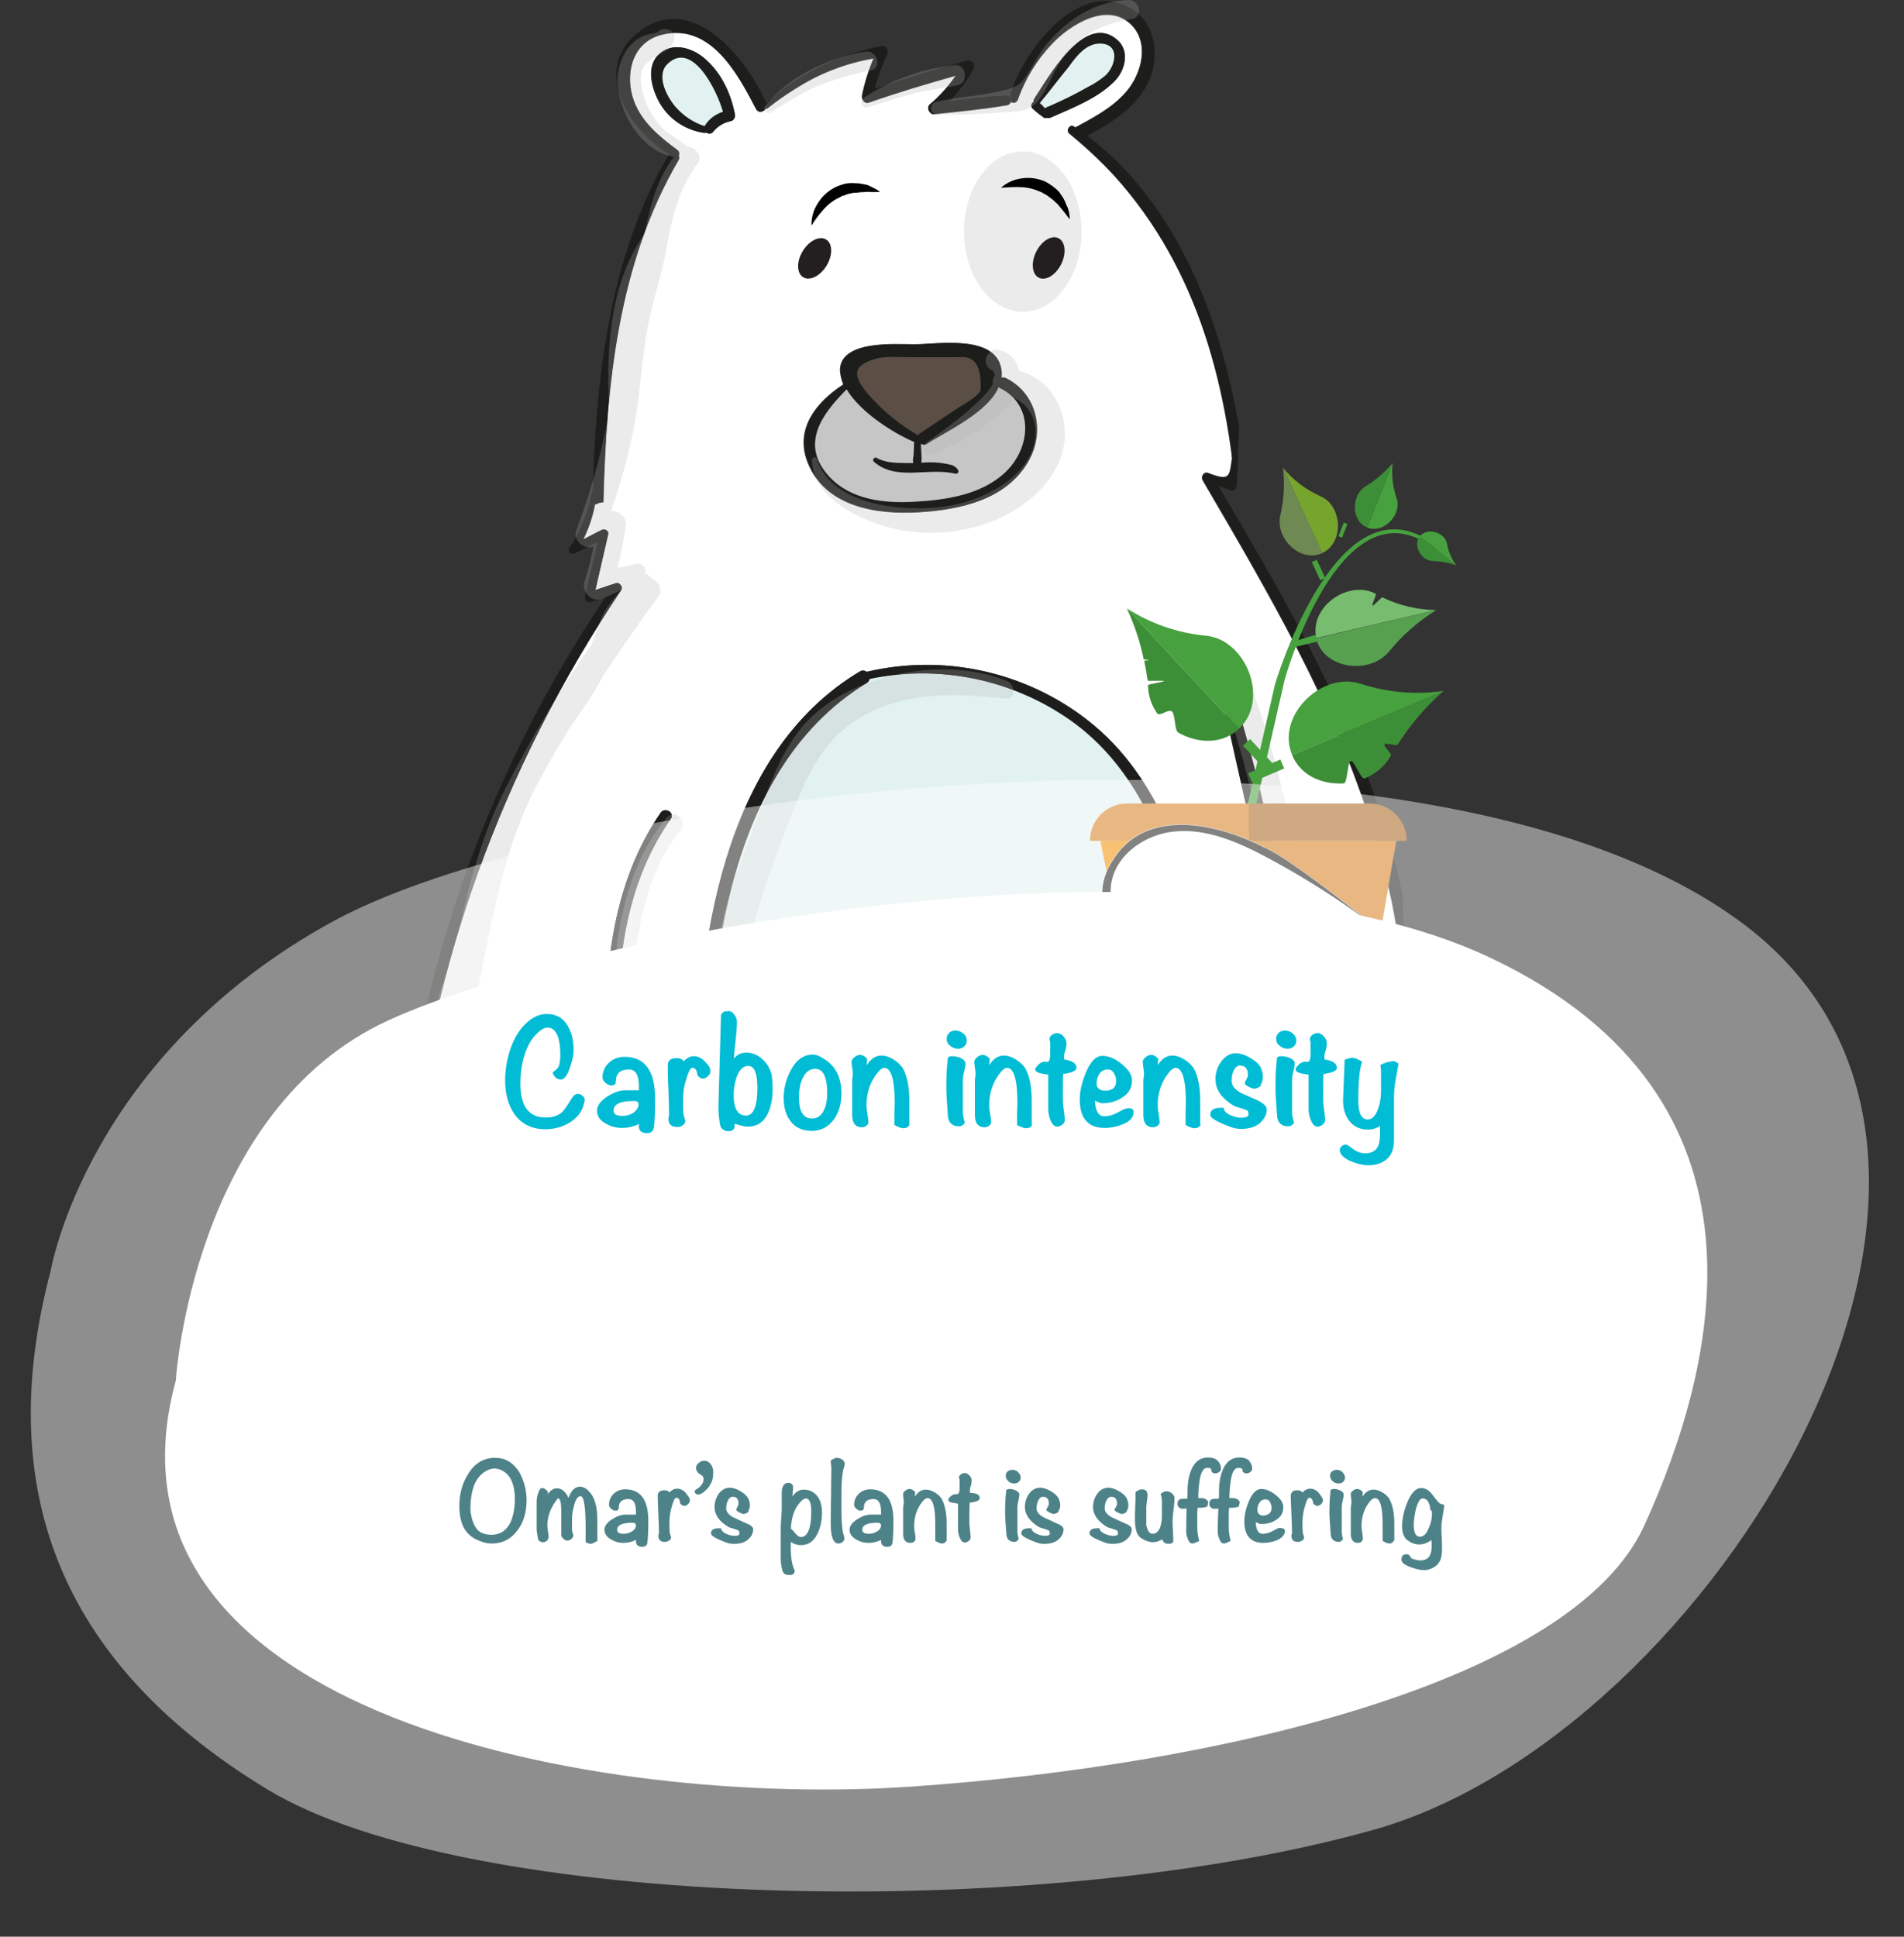 <?xml version="1.0" encoding="utf-8"?>
<!-- Generator: Adobe Illustrator 22.1.0, SVG Export Plug-In . SVG Version: 6.00 Build 0)  -->
<svg version="1.1" id="Layer_1" xmlns="http://www.w3.org/2000/svg" xmlns:xlink="http://www.w3.org/1999/xlink" x="0px" y="0px"
	 viewBox="0 0 586.5 596.5" style="enable-background:new 0 0 586.5 596.5;" xml:space="preserve">
<rect x="0" y="0" width="586.5" height="596.5" fill="#333333" stroke="none"/>
<style type="text/css">
	.st0{fill:#1D1D1B;}
	.st1{fill:#FFFFFF;}
	.st2{fill:#E2F2F1;}
	.st3{fill:#C6C6C6;}
	.st4{fill:#5B4E45;}
	.st5{opacity:0.26;fill:#B2B2B2;enable-background:new    ;}
	.st6{opacity:0.34;fill:#C6C6C6;enable-background:new    ;}
	.st7{fill:#231F20;}
	.st8{fill:#48A13F;}
	.st9{fill:#3D8F37;}
	.st10{fill:#77BC6F;}
	.st11{fill:#56A050;}
	.st12{fill:#76A52D;}
	.st13{fill:#6E8951;}
	.st14{fill:#D67D1D;}
	.st15{fill:#A9641C;}
	.st16{fill:#F29100;}
	.st17{opacity:0.446;fill:#FFFFFF;enable-background:new    ;}
	.st18{enable-background:new    ;}
	.st19{fill:#4D8289;}
	.st20{fill:#00BCD4;}
</style>
<g id="Group_3194" transform="translate(7840.958 16550.225)">
	<g id="Group_2396_2_" transform="translate(0.042)">
		<path id="Path_2293_2_" class="st0" d="M-7408.2-16236.6c-0.5-19.9-3.9-39.7-10-58.7c-11.8-38.4-32.4-73.1-52.4-107.5
			c-0.6-1,0.5-2.8,1.7-2.3c7.1,2.8,6.5,0.8,7.4-4.6l1.9,0.1c-0.1,3-0.3,6-0.5,9c0,0.8-0.6,1.4-1.4,1.5c-0.2,0-0.3,0-0.5-0.1
			c-1.3-0.5-2.6-0.9-3.7-1.4c23.5,39.8,47.1,80.6,56.8,126.1 M-7468.5-16352.4c-0.1-0.6,0.2-1.1,0.8-1.3c0,0,0,0,0,0
			c0.5-0.1,1.1,0.2,1.3,0.7c16,44.8,24.1,93.1,29.3,140.2"/>
		<path id="Path_2294_2_" class="st1" d="M-7437.1-16212.5c-5.2-47.1-13.3-95.4-29.3-140.2c-0.2-0.6-0.8-0.9-1.3-0.7c0,0,0,0,0,0
			c-0.5,0.2-0.8,0.7-0.7,1.3 M-7713.8-16195.4c3.2-29.1,9.9-57.8,19.8-85.4c11.1-30.9,26-60.3,44.3-87.6c0.3-0.7,0.1-1.6-0.6-2.1
			c-0.3-0.2-0.7-0.2-1-0.1l-6.3,2.1c1.3-5.7,2.6-11.4,3.9-17c0.2-0.7-0.2-1.4-0.8-1.6c-0.1,0-0.1,0-0.2,0c-0.3-0.1-0.6,0-0.9,0.1
			c-1.9,0.9-3.7,2-5.7,2.9c1.7-3.4,2.9-7,3.6-10.7c0.5-0.1,0.8-0.3,1.3-0.5c0.4-0.1,0.8-0.2,1.3-0.2c0.9-36.3,4.5-73.4,23.1-105.3
			c0.3-0.5,0.3-1,0.1-1.5c0.3-0.6,0.1-1.2-0.3-1.6c-5.6-4.2-11-8.6-13.5-15.2c-2.9-7.9-0.8-18.1,8.6-20.4c15-3.7,23.4,12.1,29,22.8
			c0.8,1.5,2.3,1,3,0c0.2,0,0.3,0,0.5-0.1c3-2.4,6.2-4.6,9.5-6.6c7.1-4.4,15-7.4,23.3-8.8c-1.6,3.7-2.8,7.5-3.6,11.5
			c-0.2,1.2,0.8,2.6,2.1,2.1c8.9-3.1,17.9-5.8,26.9-8.3c-2.3,3.3-5.1,6.4-8.1,9c-1,0.9-0.2,3.1,1.3,2.9c7.5-0.8,15.1-1.5,22.6-2.8
			c0.5-0.2,0.9-0.5,1-1c0.6,0.5,1.5,0.3,1.9-0.3c0,0,0-0.1,0.1-0.1c0.1-0.1,0.1-0.1,0.1-0.2c2.3-6.5,5.9-12.4,10.7-17.4
			c5.3-5.6,16.6-12.9,24-6c6.1,5.7,3.5,15.7-1.3,21.1c-4.1,4.6-9.6,7.8-15.1,10.7c-0.1,0.1-0.3,0.2-0.5,0.3
			c-0.1-0.1-0.3-0.3-0.5-0.3c-1.2-0.8-2.6,1-1.5,1.9c32.2,26.6,45.4,55.8,50.5,94c0.3-0.1-0.6,6-0.3,5.9c-0.9,5.5-0.3,7.4-7.4,4.6
			c-1.3-0.5-2.3,1.2-1.7,2.3c20.1,34.4,40.6,69.1,52.4,107.5c6.1,18.9,9.5,38.6,10,58.4 M-7649.4-16183.2
			c0.3-38.6-8.5-80.8,15-114.8c1.3-2-1.9-3.7-3.1-1.9c-14.7,21.3-17.4,47.3-16.8,72.5c0.3,16.4,1.9,32.7,1.4,49.1 M-7468.3-16254.2
			c-6.7-27.1-14.6-56.1-37.5-74.1c-19.3-15.1-44.4-20.6-68.2-15c-0.6-0.5-1.4-0.5-2.1-0.1c-42.9,25.7-50,85-50.8,130.3
			 M-7497.3-16525.8c2.9-3.2,4.2-8.8,0.5-12.1c-10.1-9-21.6,12.1-25.6,18c-0.2,0.3-0.2,0.7,0,0.9c-0.8,0.3-1.3,1.3-0.5,2
			c1.1,1.1,2.2,2,3.5,2.8c0.3,0.2,0.7,0.2,0.9,0c0.4,0.1,0.8,0.1,1.2-0.1C-7510.7-16516.9-7502.1-16520.3-7497.3-16525.8
			L-7497.3-16525.8z M-7524.1-16408.5c5-9,2.3-20.6-7.2-25.3c-0.5-0.2-1-0.2-1.5,0c0.1-1,0.1-2-0.1-3c-2.1-10.6-19.6-7.3-26.8-7.3
			c-5.6,0-22.7-1.4-22.6,8c0.1,1.5,0.5,2.9,1,4.3c-8.4,5.5-15.1,13.8-10.9,24.2c5.5,13.5,21,15.9,33.7,15.2
			C-7545.5-16393.1-7530.7-16396.2-7524.1-16408.5L-7524.1-16408.5z M-7615.9-16513c0.9-0.1,1.3-1.3,1.2-2.1
			c-1.2-6.7-4.4-13.3-9.9-17.6c-3.8-3-9.5-4.5-13.5-0.8c-3.9,3.7-2.3,10.1-0.1,14.3c2.8,5.4,8,9,14,9.9c0.2,0,0.5,0,0.7-0.1
			c0.6,0.4,1.4,0.4,2-0.1C-7620.1-16511.4-7618.1-16512.6-7615.9-16513L-7615.9-16513z"/>
		<path id="Path_2296_2_" class="st0" d="M-7459.6-16409.9C-7460-16409.9-7459.1-16409.9-7459.6-16409.9v0.5l-1.9-0.1
			c-0.3,0.1,0.3,0.1,0,0.2c-5-38.2-18-73.4-50.2-100.1c-1-0.9,0.3-2.7,1.5-1.9c0.1,0.1,0.3,0.2,0.5,0.3c0.1-0.1,0.3-0.3,0.5-0.3
			c5.3-2.9,11-5.9,15.1-10.7c4.8-5.5,7.4-15.4,1.3-21.1c-7.4-7-18.7,0.5-24,6c-4.7,5-8.4,10.9-10.7,17.4c-0.3,0.7-1.1,1-1.8,0.7
			c0,0,0,0-0.1,0c-0.1,0-0.2-0.1-0.2-0.1l-0.3-1.4c3.6-13.7,21.9-37.9,38.4-26.4c6.1,4.3,7.3,12.6,5.2,19.5
			c-2.9,9.2-11.7,14.6-19.7,19c27.6,21.1,40.8,55.9,46.6,89.3C-7459.1-16416.2-7459.9-16412.9-7459.6-16409.9z"/>
		<path id="Path_2297_2_" class="st2" d="M-7622.9-16197.1c-1.5-47.5,3-115.3,48.7-142.9c0.5-0.2,0.8-0.7,0.8-1.2
			c21.5-4.4,43.8,0.1,61.8,12.6c21,14.7,29.7,38.6,36.2,62.4"/>
		<path id="Path_2298_2_" class="st0" d="M-7627-16213.1c0.8-45.3,8-104.6,50.8-130.3c0.6-0.4,1.5-0.4,2.1,0.1
			c23.8-5.6,48.9-0.1,68.2,15c23.1,18,30.8,47,37.6,74.1 M-7475.1-16266.1c-6.5-23.8-15.2-47.7-36.2-62.4
			c-18-12.6-40.3-17.1-61.8-12.6c-0.1,0.5-0.4,0.9-0.8,1.2c-45.6,27.6-50.1,95.3-48.7,142.9"/>
		<path id="Path_2299_2_" class="st0" d="M-7496.7-16537.8c3.6,3.2,2.4,8.8-0.5,12.1c-5,5.5-13.5,8.8-20.1,11.7
			c-0.4,0.2-0.8,0.2-1.2,0.1c-0.3,0.1-0.6,0.1-0.9,0c-1.2-0.9-2.3-1.7-3.5-2.8c-0.5-0.4-0.5-1.1-0.2-1.6c0,0,0,0,0,0
			c0.1-0.2,0.3-0.4,0.6-0.3c-0.2-0.3-0.2-0.7,0-0.9C-7518.3-16525.8-7506.9-16546.9-7496.7-16537.8z M-7500.6-16526.8
			c3.2-2.9,4.8-9.7-1.5-9.9c-4.4-0.1-7.4,4.1-9.9,7.2c-2.9,3.7-5.7,7.4-8.8,11l-0.1,0.1c0.6,0.5,1.1,1,1.6,1.6
			c0.1-0.1,0.1-0.1,0.2-0.1c0.1-0.1,0.2-0.1,0.3-0.2c0.1-0.1,0.3-0.1,0.5-0.2c4.2-1.9,8.3-3.9,12.3-6.1
			C-7504.1-16524.4-7502.3-16525.5-7500.6-16526.8L-7500.6-16526.8z"/>
		<path id="Path_2300_2_" class="st2" d="M-7502.1-16536.8c6.3,0.1,4.8,7,1.5,9.9c-1.6,1.3-3.3,2.5-5.2,3.4c-4,2.3-8.1,4.3-12.3,6.1
			c-0.2,0-0.4,0.1-0.5,0.2c-0.1,0.1-0.2,0.1-0.3,0.2c-0.1,0-0.1,0.1-0.2,0.1c-0.5-0.6-1-1.1-1.6-1.6l0.1-0.1c3-3.6,5.8-7.4,8.8-11
			C-7509.6-16532.7-7506.5-16536.9-7502.1-16536.8z"/>
		<path id="Path_2301_2_" class="st0" d="M-7531.2-16433.8c9.5,4.6,12.2,16.2,7.2,25.3c-6.7,12.2-21.5,15.3-34.2,16
			c-12.8,0.7-28.3-1.7-33.7-15.2c-4.3-10.6,2.6-18.8,10.9-24.2c-0.7-1.3-1.1-2.8-1-4.3c-0.1-9.4,16.9-8,22.6-8
			c7.1,0,24.7-3.1,26.8,7.3c0.2,1,0.3,2,0.1,3C-7532.2-16434-7531.7-16434-7531.2-16433.8z M-7531-16405c7.5-7.4,8.6-20.3-2-25.6
			c-0.2-0.1-0.3-0.2-0.5-0.3c-3.4,8.1-16.4,13.8-22.1,17.7c-0.6,0.5-1.4,0.5-2,0c0.1,1.2,0.1,2.3,0.2,3.6c0,1.3,3.8-0.1,3.7,1
			c3.2-0.3,2.9,1.2,5.7-0.6c1.6-1,6.4,4.5,4.9,5.6c-7.5,5.3-21.9,2-28.9-4.2c-0.7-0.6,0.2-1.6,0.9-1.2c3.4,2.1,5.6-2,9.5-2
			c-0.1-1.3,1.9,2.7,1.9,1.4c0.1-1.4,0.1-2.9,0.2-4.3c-5.9-2.6-16.5-9-20.8-16.2c-7.5,7.5-14.6,16.8-5.3,26.9
			c6.6,7.1,16.8,8.1,25.9,7.7C-7549.7-16396.1-7538.4-16397.8-7531-16405L-7531-16405z M-7539-16429.8c0.5-7.4-1.7-10.9-6.6-10.3
			h-15.4c-3.2,0-7.1-0.5-10.2,0.5c-8,2.3-6.1,6-2.1,11c4.3,5,9.4,9.3,15.2,12.5c0.1-0.2,0.3-0.3,0.6-0.6c3.6-2.4,7.3-4.9,10.9-7.3
			C-7544.7-16425.4-7540.4-16427.5-7539-16429.8L-7539-16429.8z"/>
		<path id="Path_2302_2_" class="st0" d="M-7530.1-16520.4l0.3,1.4c-0.2,0.5-0.5,0.9-1,1c-7.4,1.3-15.1,2-22.6,2.8
			c-1,0-1.7-0.8-1.7-1.7c0-0.4,0.1-0.9,0.5-1.2c3.1-2.6,5.8-5.7,8.1-9c-9,2.6-18.1,5.2-26.9,8.4c-1.3,0.5-2.3-0.9-2.1-2.1
			c0.8-3.9,2-7.8,3.6-11.5c-8.3,1.4-16.2,4.4-23.3,8.8l-1.2-1.7c8.2-5.3,17.3-9,26.9-10.8c0.8-0.2,1.7,0.2,1.9,1.1
			c0,0.1,0,0.1,0,0.2c0.1,0.4,0,0.8-0.1,1.2c-1.6,3.4-2.9,6.9-3.8,10.6c9.4-3.2,18.9-6.1,28.4-8.7c0.9-0.2,1.9,0.4,2.1,1.3
			c0,0,0,0.1,0,0.1c0.1,0.4,0,0.8-0.1,1.2c-2,3.6-4.4,6.9-7.3,9.9c5.7-0.7,11.5-1.5,17.2-1.7
			C-7530.8-16520.9-7530.3-16520.8-7530.1-16520.4z"/>
		<path id="Path_2303_2_" class="st3" d="M-7533-16430.7c10.6,5.2,9.5,18.2,2,25.6c-7.4,7.3-18.7,8.9-28.6,9.4
			c-9.2,0.5-19.3-0.6-25.9-7.7c-9.3-10-2.2-19.4,5.3-26.9c4.3,7.2,14.8,13.7,20.8,16.2c-0.1,1.4-0.1,2.9-0.2,4.3
			c-0.2,0.7-0.2,1.5-0.1,2.2c-3.9-0.1-7.8,0.3-11.2-1.6c-0.7-0.5-1.6,0.6-0.9,1.2c7,6.1,16.7,1.6,25.2,3.7c2-0.3,0-2.6-1.7-2.8
			c-2.9-0.7-5.9-0.9-8.9-0.6c0.1-0.8,0.1-1.5,0.1-2.3c-0.1-1.2-0.1-2.3-0.2-3.6c0.6,0.5,1.4,0.5,2,0c5.8-3.8,18.8-9.6,22.1-17.7
			C-7533.4-16430.9-7533.2-16430.8-7533-16430.7z"/>
		<path id="Path_2304_2_" class="st4" d="M-7545.6-16440.2c4.9-0.6,7.1,2.9,6.6,10.3c-1.4,2.3-5.7,4.4-7.8,5.8
			c-3.6,2.4-7.2,4.9-10.9,7.3c-0.2,0.1-0.4,0.3-0.6,0.6c-5.7-3.4-10.8-7.6-15.2-12.5c-4.1-5-5.9-8.7,2.1-11c3.1-0.9,7-0.5,10.2-0.5
			L-7545.6-16440.2z"/>
		<path id="Path_2306_2_" class="st0" d="M-7596.4-16525.2l1.2,1.7c-3.3,2-6.5,4.2-9.5,6.6c-0.1,0.1-0.3,0.1-0.5,0.1
			c-0.7,1-2.3,1.5-3,0c-5.6-10.8-14-26.6-29-22.8c-9.3,2.3-11.5,12.5-8.6,20.4c2.4,6.7,7.9,11.1,13.5,15.2c0.5,0.4,0.6,1.1,0.3,1.6
			c0.3,0.5,0.2,1.1-0.1,1.5c-18.6,31.9-22.1,69-23.1,105.3c-0.5,0.1-0.9,0.1-1.3,0.2c-0.5,0.1-0.8,0.3-1.3,0.5l-1.7-0.2
			c0.5-1.6,0.8-3.2,1.2-4.9v-2.2c1.2-34.7,5.6-69.9,23.3-100.4l0.1-0.1c-12.3-7.3-24-26-9.6-37.5c16.7-13.3,33.5,8.1,39.5,21.6
			c0,0.1,0,0.1,0.1,0.2C-7602.3-16520.9-7599.5-16523.2-7596.4-16525.2z"/>
		<path id="Path_2308_2_" class="st0" d="M-7614.6-16515c0.2,0.9-0.3,1.8-1.2,2.1c-2.2,0.4-4.2,1.6-5.6,3.4c-0.5,0.6-1.4,0.6-2,0.1
			c-0.2,0.1-0.5,0.1-0.7,0.1c-6-0.9-11.2-4.5-14-9.9c-2.2-4.2-3.8-10.6,0.1-14.3c3.9-3.7,9.6-2.2,13.5,0.8
			C-7619.1-16528.3-7615.9-16521.7-7614.6-16515z M-7623.9-16511.5c1.3-2.1,3.2-3.6,5.6-4.3c-2-7-9.5-21.9-17-14.8
			c-3.7,3.6-0.5,10,2.4,13.3c2.4,2.7,5.5,4.7,8.9,5.9C-7624-16511.5-7624-16511.5-7623.9-16511.5L-7623.9-16511.5z"/>
		<path id="Path_2309_2_" class="st2" d="M-7618.3-16515.8c-2.3,0.7-4.3,2.2-5.6,4.3c0,0.1,0,0.1-0.1,0.1l0,0
			c-3.5-1.1-6.5-3.2-8.9-5.9c-2.9-3.4-6.1-9.9-2.4-13.3C-7627.8-16537.7-7620.3-16522.7-7618.3-16515.8z"/>
		<path id="Path_2310_4_" class="st0" d="M-7653.1-16178.3c0.5-16.4-1-32.7-1.4-49.1c-0.3-25.2,2.3-51.1,17-72.5
			c1.3-1.9,4.5-0.1,3.1,1.9c-23.5,34-14.6,76.3-15,114.8"/>
		<path id="Path_2310_1_" class="st0" d="M-7717.6-16191c5.6-62.4,28.2-123.5,63.1-175.3c-1.5,0.5-3.1,1-4.6,1.5
			c-0.8,0.2-1.6-0.3-1.7-1.1c0,0,0,0,0-0.1v-0.6c1.3-5.6,2.7-11.1,3.9-16.7l-7,3.5c-1,0.6-2.6-0.6-1.7-1.7c2.8-4.1,4.8-8.7,6.1-13.5
			l1.7,0.2c-0.7,3.7-1.9,7.3-3.6,10.7c1.9-0.9,3.8-2,5.7-2.9c0.6-0.3,1.4-0.1,1.9,0.5c0.2,0.3,0.3,0.7,0.1,1
			c-1.3,5.7-2.6,11.4-3.9,17l6.3-2.1c1.2-0.3,2.4,1.2,1.6,2.2c-18.3,27.3-33.2,56.7-44.3,87.6c-9.9,27.6-16.5,56.2-19.8,85.4"/>
		<path id="Path_2311_2_" class="st5" d="M-7574.5-16534.3c-11.1,1.7-23.9,7.8-30.8,16.7c-0.8,1,0.2,2.8,1.5,2
			c4.8-2.7,9.2-5.7,14.1-7.9c5.4-2.2,11.1-3.9,16.8-5C-7569.1-16529.3-7570.7-16534.9-7574.5-16534.3z"/>
		<path id="Path_2312_2_" class="st5" d="M-7546.8-16530.2c-10,1.1-19.7,4.5-28.1,10.1c-1.4,0.9-0.6,3.4,1.2,2.9
			c4.5-1.3,9-2.9,13.7-4.1c4.6-1.2,9.4-1.7,14-2.7C-7542.6-16524.7-7543.3-16530.5-7546.8-16530.2z"/>
		<path id="Path_2313_2_" class="st5" d="M-7493.1-16550.2c-10.7,0.1-19.9,6.4-26.3,14.6c-2.1,2.8-3.5,5.8-5.4,8.6
			c-2,2.9-2.3,3.2-6,4.3c-7.1,2-14.8,2.2-22,3.9c-1,0.3-1.6,1.4-1.3,2.4c0,0,0,0,0,0.1c0.2,0.8,0.9,1.4,1.7,1.4
			c6.5,0.1,13.1-0.1,19.6-0.7c4.3-0.3,8.7,0.1,11.6-3.6c3.7-4.8,5.1-10.7,9.3-15.3c5.3-5.9,11.8-8.7,19.6-9.9
			C-7488.9-16544.9-7489.8-16550.2-7493.1-16550.2z"/>
		<path id="Path_2314_2_" class="st5" d="M-7527.2-16436c-0.4-3.2-2.9-5.8-6-6.4c-3.6-0.9-5.8,4.2-2.6,6c0.7,0.3,1.1,1,1.3,1.7
			c-0.6,0.8-0.8,1.8-0.7,2.8c-3.6,6.4-18.2,16.4-20.5,18c-1.6,1.2-0.7,4.3,1.5,3.6c8.5-3,17.9-8.5,23.9-15.3
			c0.6-0.6,1.1-1.3,1.5-2.1c7.2,3.1,8.7,11.8,4.4,19c-4.3,7.1-12.9,11.4-20.6,13.5c-13,3.4-39.5,2.1-44.4-13.7
			c-0.1-0.4-0.5-0.6-0.8-0.5c0,0-0.1,0-0.1,0c-0.3,0.1-0.6,0.4-0.6,0.7c0.2,10,10.4,16.2,18.9,19.4c12.3,4.6,25.9,4.2,37.9-0.9
			c10.4-4.5,20.4-13.3,21.1-25.4C-7512.6-16425.2-7518.3-16433.9-7527.2-16436z"/>
		<path id="Path_2315_4_" class="st5" d="M-7706.8-16178c0.2-11.1,3.5-22.3,5.8-33.2c2.4-11.4,4.9-22.8,7.2-34.2
			c4.6-22.3,7.9-44,18.8-64.2c3-5.7,6.3-11.1,9.6-16.6c2.1-3,4.2-6,6.3-9.2c1.4-2.2,2.7-4.4,3.9-6.7c5.5-8.2,11.1-16.4,17-24.4
			c1.6-2.2-0.1-4.8-2.2-5.6c-0.4-0.7-1.1-1.3-1.9-1.5c0.7-1.5-1-3.4-2.8-3c-2,0.5-3.8,0.9-5.7,1.3c1.1-4.3,2-8.8,2.6-13.2
			c0.2-2.3-2.2-4.5-4.5-4.4c2.5-7.3,4.6-14.8,6.3-22.4c2.2-10.1,2.8-20.4,4.3-30.8c1.4-9.4,4.8-18.4,6.4-27.7
			c1.7-9.5,3.7-18.2,9.6-26.1c1.7-2.3-0.7-5.1-3.2-5.1c-2.2-2.2-5.2-3.4-7.5-5.6c-3.5-3.6-5.8-8.1-6.6-13c-1-6.3,1.7-7.7,6.5-10.4
			c2.1-1.3,2.6-1.4,3.5-3.8c1-2.9-2.8-4.4-4.8-2.8c-1.2,0.9-3.5,0.8-4.8,1.5c-2,1-3.7,2.5-5,4.3c-2.5,3.9-3.4,8.6-2.4,13.1
			c1.6,8.7,7.9,18.2,17,19.8c-4.5,5.8-6.7,12.9-8.3,20.1c-0.2,1.3-0.6,2.6-0.9,3.8c-10.3,14.6-11.7,35-10.8,52.2
			c0,0.3,0.1,0.5,0.3,0.7c-0.2,1.6-0.6,3.4-0.9,5c-2.2,11.3-5.4,22.4-9.5,33.2c-1.2,2.9,2.3,6,5.1,5.1c0.1,0,0.1,0,0.2-0.1
			c-0.7,3.7-1.6,7.3-2.8,10.9c-0.9,2.9,2.2,6.4,5.2,5.2c2.1-0.8,4.2-1.7,6.1-2.7c-2.4,2.9-5,5.6-6.3,9.3c-0.9,2.5-1.9,5.1-2.8,7.5
			c-10.1,14.4-19.1,29.6-27,45.3c-7,14-10.9,29.3-14.3,44.6c-0.1,0.3-0.2,0.7-0.2,1c-4.2,14.3-10.3,28.4-10.2,43.5
			c0,0.6,0.5,1.1,1,1.2c-1.4,6.7-2.8,13.3-4.1,20.1"/>
		<path id="Path_2315_1_" class="st5" d="M-7644.9-16189.3c-0.9-17.2-2.9-34.1-1.9-51.4c1.2-17.9,3.5-39.3,15.4-53.7
			c2.3-2.8-1.6-7-4.1-4.1c-18.3,21.5-17,54.7-17.2,81.2c0,7.9-0.2,15.7-0.2,23.5"/>
		<path id="Path_2318_1_" class="st5" d="M-7612.5-16202.9c-0.8-16.1-1.6-32.5,0.8-48.6c2.2-14.4,7.1-28.3,12.3-41.9
			c5.2-13.5,9.7-27.4,22.7-35.4c14.3-8.7,29.5-7.9,45.3-6.3c3.4,0.5,3.2-4.3,0.7-5.3c-19.3-8.1-49.2-2.4-63,13.8
			c-7.3,8.7-11,20.2-15,30.7c-4.9,12.6-9.4,25.5-11.8,38.8"/>
		<path id="Path_2319_1_" class="st5" d="M-7425.9-16222.6c-2.7-15.1-6.8-29.8-10.4-44.6c-3.6-15-7.2-29.9-11-44.8
			c-3.6-13.7-7.5-28.5-16-40.1c-0.7-1.1-2.2-1.5-3.4-0.8c0,0-0.1,0-0.1,0.1c-0.9,0.5-1.4,1.6-1,2.7c3.2,13.2,7.8,26.1,11.1,39.3
			c3.2,12.9,6.3,25.7,9.4,38.6c2.4,9.9,4.9,19.6,7.2,29.5c-4.2,3.4-1.2,13.9-0.7,18"/>
	</g>
	<ellipse id="Ellipse_955_2_" class="st6" cx="-7525.9" cy="-16478.9" rx="18.1" ry="24.7"/>
	
		<ellipse id="Ellipse_956_2_" transform="matrix(0.518 -0.856 0.856 0.518 10434.659 -14428.304)" class="st7" cx="-7580.5" cy="-16469.6" rx="6.8" ry="4.3"/>
	
		<ellipse id="Ellipse_957_2_" transform="matrix(0.445 -0.895 0.895 0.445 10573 -15877.348)" class="st7" cx="-7526.5" cy="-16471.1" rx="6.8" ry="4.3"/>
	<g id="Group_3093" transform="translate(126.618 56.36)">
		<path id="Path_5499" d="M-7717.6-16537.1c-0.1-2.4,0.6-4.8,1.9-6.8c1.3-2.2,3.2-3.9,5.4-5c0.6-0.3,1.1-0.5,1.7-0.7
			c0.6-0.2,1.2-0.4,1.9-0.5c0.6-0.1,1.2-0.1,1.9-0.1c0.6,0,1.3,0.1,1.9,0.1c0.6,0.1,1.2,0.2,1.7,0.3c0.6,0.1,1.2,0.3,1.7,0.6
			c1.1,0.5,2.1,1,3,1.7c-1.1,0.1-2.2,0.1-3.4,0c-0.5,0-1.1,0-1.6,0.1h-0.8c-0.2,0-0.5,0.1-0.8,0.1c-0.5,0.1-1,0.1-1.5,0.1l-1.5,0.3
			c-0.5,0.1-0.9,0.3-1.4,0.5c-0.5,0.1-1,0.3-1.4,0.6c-1.8,0.8-3.4,2-4.8,3.5C-7715.1-16540.7-7716.5-16539-7717.6-16537.1z"/>
	</g>
	<g id="Group_3094" transform="translate(184.962 54.821)">
		<path id="Path_5500" d="M-7717.6-16547.2c1.8-1.6,4-2.6,6.4-2.9c2.5-0.4,5,0,7.3,1c1.1,0.6,2.2,1.3,3.1,2.1
			c0.5,0.4,0.9,0.8,1.3,1.3c0.3,0.5,0.7,1,1,1.5c0.3,0.5,0.6,1.1,0.8,1.6c0.2,0.6,0.5,1.2,0.7,1.6c0.4,1.1,0.6,2.3,0.6,3.5
			c-0.8-0.9-1.4-1.9-2.1-2.7c-0.3-0.4-0.7-0.8-1-1.2l-0.5-0.6c-0.1-0.2-0.3-0.3-0.6-0.6l-1.1-1l-1.2-0.9c-0.4-0.3-0.8-0.6-1.3-0.8
			c-0.4-0.3-0.8-0.5-1.3-0.7c-1.8-0.8-3.7-1.3-5.7-1.4C-7713.2-16547.5-7715.4-16547.4-7717.6-16547.2z"/>
	</g>
</g>
<g id="Group_3198" transform="translate(8052.313 16626.889)">
	<g id="Group_2952_2_">
		<path id="Path_5381_1_" class="st8" d="M-7614.2-16461.3c-0.4,0.5-0.9,0.5-1.5,0.2c-25.7-11.5-40.9,43.6-40.9,43.6l-10.3,45.1
			l-2.5-0.5l9.8-43.1c0,0,17.8-60.4,45.5-45.5L-7614.2-16461.3z"/>
	</g>
	<g id="Group_2958_1_" transform="translate(15.921 34.398)">
		<g id="Group_2955_1_">
			<g id="Group_2954_1_">
				<path id="Path_5382_1_" class="st8" d="M-7619.6-16487.1c-1.5-2-2.5-4.3-2.9-6.7c-0.6-3.5-6-5.2-8.4-2.3L-7619.6-16487.1z"/>
			</g>
		</g>
		<g id="Group_2957_1_" transform="translate(1.719)">
			<g id="Group_2956_1_">
				<path id="Path_5383_1_" class="st9" d="M-7621.3-16487.1c-2.3-0.9-4.7-1.3-7.2-1.4c-3.6,0-6.4-4.7-4.1-7.6L-7621.3-16487.1z"/>
			</g>
		</g>
	</g>
	<g id="Group_2982_1_" transform="translate(10.259 85.115)">
		<g id="Group_2979_1_" transform="translate(6.512)">
			<g id="Group_2976_1_">
				<g id="Group_2975_1_">
					<path id="Path_5388_1_" class="st10" d="M-7626.7-16524.1c-5.7-0.1-11.4-1.4-16.5-3.9c-0.4-0.2-2.7,2.7-3.1,2.5
						c-0.3-0.2,1.3-3.4,1-3.6c-0.2-0.1-0.4-0.2-0.6-0.3c-8.3-3.8-19.9,4.5-17.7,13.9L-7626.7-16524.1z"/>
				</g>
			</g>
			<g id="Group_2978_1_" transform="translate(2.243)">
				<g id="Group_2977_1_">
					<path id="Path_5389_1_" class="st11" d="M-7628.9-16524.1c-5.5,3.4-10.4,7.7-14.5,12.7c-5.9,7.3-20.2,5.6-22.5-4
						L-7628.9-16524.1z"/>
				</g>
			</g>
		</g>
		<g id="Group_2981_1_" transform="translate(0 25.497)">
			<g id="Group_2980_1_">
				<polygon id="Rectangle_3512_1_" class="st8" points="-7657.3,-16542 -7656.8,-16539.9 -7664.7,-16538 -7663.8,-16540 				"/>
			</g>
		</g>
	</g>
	<g id="Group_2990_2_" transform="translate(10.393 117.589)">
		<g id="Group_2987_2_" transform="translate(7.154)">
			<g id="Group_2984_2_">
				<g id="Group_2983_2_">
					<path id="Path_5390_2_" class="st8" d="M-7625.1-16531.7c-8.6,1.3-17.4,0.5-25.7-2.2c-11.9-3.9-26.2,10-21,22L-7625.1-16531.7z
						"/>
				</g>
			</g>
			<g id="Group_2986_2_" transform="translate(2.456)">
				<g id="Group_2985_2_">
					<path id="Path_5391_2_" class="st9" d="M-7627.6-16531.7c-5.5,4.8-10.3,10.4-14.2,16.6c-0.2,0.4-3.7-0.6-4-0.2
						c-0.5,0.8,2.4,2.9,1.9,3.6c-1.8,3.2-4.7,5.6-8.1,7c-1,0.4-3.2-5.6-4.2-5.4c-1.1,0.3-1,6.8-2.2,6.9c-6.6,0.4-13.2-2.3-15.9-8.7
						L-7627.6-16531.7z"/>
				</g>
			</g>
		</g>
		<g id="Group_2989_2_" transform="translate(0 27.889)">
			<g id="Group_2988_2_">
				
					<rect id="Rectangle_3513_2_" x="-7674.9" y="-16539.1" transform="matrix(0.92 -0.392 0.392 0.92 5865.994 -4326.797)" class="st8" width="10.8" height="3"/>
			</g>
		</g>
	</g>
	<g id="Group_2999_1_" transform="translate(14.671)">
		<g id="Group_2996_1_">
			<g id="Group_2993_1_">
				<g id="Group_2992_1_">
					<path id="Path_5392_1_" class="st8" d="M-7638-16484.3c-0.4,3.6,0,7.3,1.2,10.8c1.8,5-3.9,11.1-9,9.1L-7638-16484.3z"/>
				</g>
			</g>
			<g id="Group_2995_1_">
				<g id="Group_2994_1_">
					<path id="Path_5393_1_" class="st9" d="M-7638-16484.3c-2.3,2.8-5.1,5.2-8.2,7.1c-4.6,2.7-4.7,10.8,0.4,12.8L-7638-16484.3z"/>
				</g>
			</g>
		</g>
		<g id="Group_2998_1_" transform="translate(28.579 19.664)">
			<g id="Group_2997_1_">
				
					<rect id="Rectangle_3514_1_" x="-7677.5" y="-16482.7" transform="matrix(0.366 -0.931 0.931 0.366 10472.084 -17596.49)" class="st8" width="4.5" height="1.2"/>
			</g>
		</g>
	</g>
	<g id="Group_3007_1_" transform="translate(12.583 24.232)">
		<g id="Group_3004_1_">
			<g id="Group_3001_1_">
				<g id="Group_3000_1_">
					<path id="Path_5394_1_" class="st12" d="M-7669.7-16507.1c3.1,3.9,7.2,6.9,11.7,8.9c6.6,2.9,7.2,14.3,0.4,17.4L-7669.7-16507.1
						z"/>
				</g>
			</g>
			<g id="Group_3003_1_">
				<g id="Group_3002_1_">
					<path id="Path_5395_1_" class="st13" d="M-7669.7-16507.1c0.6,4.9,0.3,9.9-0.8,14.7c-1.7,7,6.1,14.8,13,11.6L-7669.7-16507.1z"
						/>
				</g>
			</g>
		</g>
		<g id="Group_3006_1_" transform="translate(30.627 21.036)">
			<g id="Group_3005_1_">
				
					<rect id="Rectangle_3515_1_" x="-7687.8" y="-16502.2" transform="matrix(0.908 -0.419 0.419 0.908 6203.505 -4736.23)" class="st8" width="1.7" height="6.2"/>
			</g>
		</g>
	</g>
	<g id="Group_3023_2_" transform="translate(0 83.192)">
		<g id="Group_3020_2_">
			<g id="Group_3017_2_">
				<g id="Group_3016_2_">
					<path id="Path_5398_2_" class="st8" d="M-7705.2-16522.7c7.3,4.7,15.7,7.6,24.3,8.4c12.5,1.2,19.8,19.8,10.2,28.7
						L-7705.2-16522.7z"/>
				</g>
			</g>
			<g id="Group_3019_2_">
				<g id="Group_3018_2_">
					<path id="Path_5399_2_" class="st9" d="M-7705.2-16522.7c2.3,5,4.1,10.3,5.2,15.7c0,0.2,3.2-0.2,0.1,0.5c-0.1,0,0,0.2,0.1,0.2
						c0.4,1.9,0.7,3.8,1,5.8c0,0.3,5-0.1,5,0.2c0,0.2-4.9,1-4.9,1.2c0,0.4,0.1,0.9,0.1,1.3c0.2,2.7,1.2,5.2,2.7,7.4
						c0.8,1.2,3.5-1.5,4.6-0.5c1.1,1,0.7,5.8,2,6.5c5.9,3.3,13.4,3.7,18.6-1.2L-7705.2-16522.7z"/>
				</g>
			</g>
		</g>
		<g id="Group_3022_2_" transform="translate(40.576 27.868)">
			<g id="Group_3021_2_">
				
					<rect id="Rectangle_3517_2_" x="-7709.1" y="-16515" transform="matrix(0.732 -0.681 0.681 0.732 9179.744 -9669.204)" class="st8" width="3" height="10.8"/>
			</g>
		</g>
	</g>
	<g id="Group_2951" transform="translate(1.044 170.779)">
		<g id="Group_2947">
			<path id="Rectangle_3508" class="st14" d="M-7706.1-16550.2h37.5l0,0v11.5l0,0h-49l0,0l0,0
				C-7717.6-16545.1-7712.5-16550.2-7706.1-16550.2z"/>
		</g>
		<g id="Group_2948" transform="translate(48.959)">
			<path id="Rectangle_3509" class="st15" d="M-7717.6-16550.2h37.1c6.3,0,11.5,5.1,11.5,11.5l0,0l0,0l0,0h-48.6l0,0V-16550.2
				L-7717.6-16550.2z"/>
		</g>
		<g id="Group_2949" transform="translate(3.187 11.484)">
			<path id="Path_5379" class="st16" d="M-7717.6-16550.2l12.1,59h33.7v-59H-7717.6z"/>
		</g>
		<g id="Group_2950" transform="translate(48.959 11.484)">
			<path id="Path_5380" class="st14" d="M-7672.2-16550.2h-45.4v59h35.2L-7672.2-16550.2z"/>
		</g>
	</g>
</g>
<g id="Group_3199" transform="matrix(-0.375, 0.927, -0.927, -0.375, 8177.166, 16839.301)">
	<g id="Group_3081_4_" transform="translate(-0.046 -0.006)">
		<g id="Group_3080_4_" transform="translate(0 0)">
			<g id="Group_2348_4_" transform="translate(0 0)">
				<path id="Path_2310_4_2" class="st1" d="M-12392.7,13361.7c0.9-1.3,3.1-0.1,2.2,1.3c-16.3,23.5-10.1,52.9-10.4,79.6
					c-0.1,14.1-4.7,36.4-22.2,36.4c-1.1,0-2.2-0.1-3.3-0.3c-19.7-2.8-23.3-25.5-21.9-41.6c0.1-11.9,16.3-62.3,16.3-62.3"/>
			</g>
		</g>
	</g>
	<g id="Group_3081_3_" transform="translate(-0.046 -0.006)">
		<g id="Group_3080_3_" transform="translate(0 0)">
			<g id="Group_2348_3_" transform="translate(0 0)">
				<path id="Path_2310_1_2" class="st0" d="M-12431.9,13375c-6.9,19.1-11.5,39-13.7,59.2c-1.1,10.2-1.6,21.5,3.6,30.7
					c5.2,9.2,17,15.5,26.8,9.2c9.5-6,11.4-17.9,11.8-28.2c0.3-11.4-0.8-22.7-1-34.1c-0.3-17.4,1.6-35.4,11.8-50.2
					c0.9-1.3,3.1-0.1,2.2,1.3c-16.3,23.5-10.1,52.9-10.4,79.6c-0.1,14.1-4.7,36.4-22.2,36.4c-1.1,0-2.2-0.1-3.3-0.3
					c-19.7-2.8-23.3-25.5-21.9-41.6C-12448.2,13425.4-12431.9,13375-12431.9,13375z"/>
			</g>
		</g>
	</g>
</g>
<g id="Group_3200" transform="translate(7687.75 17182.168) rotate(-93)">
	<path id="Path_2457" class="st17" d="M17169.5-6782.8c0,0,65.6,14.8,102.9,92.8c37.1,78.2,55.2,339.1-23.7,433.4
		c-79,94.6-248.9-23.4-272.6-128c-23.7-104.6-10.2-280.6,30.2-340C17046.7-6783.9,17100.3-6805.1,17169.5-6782.8z"/>
	<g transform="matrix(-0.05, 1, -1, -0.05, 629.51, 62.89)">
		<path id="Path_2459-2" class="st1" d="M-7615.2-16123.2c0,0,5.3-83.2,65.7-110.7s248.7-61.7,339.5-18.2
			c90.8,43.5,68.5,126.5,46.5,174.5s-130.4,73.5-225.6,79.8C-7484.3-15991.4-7643.7-16020.1-7615.2-16123.2z"/>
	</g>
</g>
<g class="st18">
	<path class="st19" d="M162.2,462.1c0,3.6-0.9,6.7-2.7,9.1c-2,2.8-4.7,4.2-8.1,4.2c-1,0-2-0.2-3.1-0.6c-2.5-0.8-4.3-2.2-5.4-4.2
		c-0.9-1.7-1.4-4-1.4-6.8c0-3.7,0.9-7,2.7-9.8c2-3.3,4.8-5,8.3-5c3.1,0,5.5,1.4,7.4,4.3C161.4,456,162.2,458.8,162.2,462.1z
		 M158.6,461.8c0-5.2-1.7-8.3-5-9.3c-0.4-0.1-0.8-0.2-1.2-0.2c-1.4,0-2.8,0.6-4.2,1.9c-2.2,2-3.3,5.6-3.3,10.8c0,0.5,0.1,1.1,0.3,2
		c0.4,1.9,1.1,3.3,1.9,4.2c1,1,2.4,1.5,4.3,1.5c2.6,0,4.5-1.2,5.8-3.7C158.1,467,158.6,464.6,158.6,461.8z"/>
	<path class="st19" d="M183.8,474.7c-0.8,0.5-1.5,0.8-1.9,0.8c-0.3,0-0.8-0.2-1.5-0.5c0-0.4,0-1.1,0-2.1c0-0.9,0-1.6,0-2.1
		c0-6.6-0.5-10-1.6-10c-0.8,0-1.5,1-2,3c-0.4,1.5-0.6,2.8-0.6,4.1v3.4c0,0.2,0.1,0.4,0.2,0.8c0.1,0.3,0.2,0.6,0.2,0.8
		c0,0.4-0.2,0.8-0.6,1.1c-0.4,0.3-0.8,0.5-1.2,0.5c-0.4,0-0.9-0.2-1.3-0.6c-0.4-0.4-0.6-0.8-0.6-1.2v-7c0-2.8-0.3-4.2-1-4.2
		c-0.1,0-0.3,0.2-0.6,0.7c-1.8,2.4-2.7,5-2.7,7.7c0,0.4,0.1,1,0.2,1.7c0.1,0.8,0.2,1.3,0.2,1.7c0,0.5-0.2,0.9-0.5,1.2
		c-0.3,0.3-0.7,0.5-1.2,0.5c-0.6,0-1-0.2-1.4-0.6c-0.1-0.2-0.3-0.8-0.4-1.8c-0.2-0.9-0.2-1.6-0.2-1.9v-8.2c0-0.6,0.1-1.4,0.4-2.4
		c0.4-1.2,0.8-1.8,1.2-1.8c0.5,0,0.9,0.2,1.4,0.6c0.4,0.4,0.6,0.8,0.5,1.3c0.7-1.2,1.7-1.8,2.8-1.8c1.4,0,2.6,1,3.5,2.9
		c0.5-1.1,0.9-1.9,1.3-2.3c0.6-0.7,1.4-1.1,2.3-1.1c0.9,0,1.9,0.5,2.8,1.5c1.6,1.7,2.5,4.5,2.5,8.6V474.7z"/>
	<path class="st19" d="M199.7,468.4c0,3.2-0.1,5.5-0.3,6.8c-0.1,0.8-0.7,1.2-1.6,1.2c-1.4,0-2-0.7-1.9-2.1c-1.3,0.6-2.5,0.9-3.9,0.9
		c-1.3,0-2.5-0.3-3.7-1c-1.4-0.8-2.1-1.8-2.1-3c0-1.2,0.8-2.3,2.4-3.3c1.4-0.9,2.8-1.4,4.1-1.4h3.2v-0.9c0-2.6-0.8-3.9-2.3-3.9
		c-2,0-3,0.9-3,2.7c0,0.6-0.4,0.9-1,0.9c-0.4,0-0.9-0.2-1.3-0.6c-0.5-0.4-0.7-0.8-0.7-1.2c0-1.4,0.5-2.5,1.5-3.5
		c1-0.9,2.2-1.3,3.6-1.3C197.4,458.8,199.7,462,199.7,468.4z M195.9,469.8c0-0.5-0.4-0.8-1.1-0.8c-3.1,0-4.7,0.7-4.7,2.2
		c0,0.8,0.7,1.2,2.1,1.2c0.8,0,1.6-0.2,2.4-0.7C195.5,471.2,195.9,470.5,195.9,469.8z"/>
	<path class="st19" d="M212.5,461.9c0,0.2,0,0.5-0.1,0.8c-0.5,0.8-1.1,1.1-1.6,1.1c-0.5,0-0.9-0.3-1.3-0.8c-0.1-1.1-0.4-1.7-1.2-1.7
		c-0.5,0-1,1.2-1.6,3.6c-0.3,1.1-0.5,2.5-0.5,4.4c0,1.8,0.1,2.9,0.2,3.2c0.2,0.5,0.3,0.8,0.3,1c0,0.4-0.2,0.8-0.6,1
		s-0.8,0.4-1.3,0.4c-1.3,0-2-0.6-2-1.9c0-0.1,0-0.3,0.1-0.5c0.1-0.2,0.1-0.4,0.1-0.5c0-1.3-0.1-3.2-0.2-5.7
		c-0.1-2.5-0.2-4.4-0.2-5.6c0-1.1,0.7-1.7,2-1.7c0.8,0,1.4,0.2,1.6,0.7c0.7-0.8,1.5-1.2,2.4-1.2c0.6,0,1.2,0.2,1.7,0.5
		c0.4,0.2,0.8,0.6,1.3,1.3S212.5,461.5,212.5,461.9z"/>
	<path class="st19" d="M214.4,452.1c0-0.6,0.3-1.1,0.8-1.5c0.5-0.5,1.1-0.7,1.8-0.7c0.7,0,1.3,0.3,1.9,1c0.5,0.7,0.8,1.5,0.8,2.4
		c0,1.1-0.1,1.9-0.3,2.6c-0.2,0.7-0.6,1.3-1,2c-0.5,0.7-1.1,1.2-1.7,1.7c-0.6,0.5-1.2,0.7-1.7,0.7c-0.4,0-0.7-0.2-0.9-0.5
		s-0.1-0.6,0.1-0.9c0.5-0.3,1-0.6,1.4-1c0.4-0.4,0.8-0.9,1-1.5c0.1-0.3,0.2-0.7,0.1-1.1c0-0.4-0.3-0.8-0.7-1
		c-0.4-0.3-0.8-0.5-1.1-0.8C214.6,452.9,214.4,452.6,214.4,452.1z"/>
	<path class="st19" d="M232,471c0,1.2-0.5,2.2-1.5,3.1c-1.1,1-2.6,1.4-4.4,1.4c-0.8,0-1.7-0.1-2.6-0.5c-3-1.1-4.5-2-4.5-2.7
		c0-1.1,0.8-1.6,2.4-1.6c0.2,0,0.5,0,0.7,0c0.1,0.8,0.7,1.3,1.8,1.8c1,0.4,1.9,0.6,2.8,0.5c0.7,0,1.1-0.3,1.1-0.8
		c0-0.1,0-0.2-0.1-0.3c0-0.1-0.1-0.3-0.1-0.4s-0.5-0.3-1.4-0.6c-1.1-0.3-1.7-0.5-1.8-0.6c-2.9-1.7-4.3-3.8-4.3-6.1
		c0-1.5,0.4-2.8,1.2-4c0.9-1.3,2.1-2,3.5-2c1,0,2.2,0.4,3.5,1.2c1.3,0.8,2.1,1.7,2.4,2.6c0.2,0.7,0.3,1.2,0.3,1.6
		c0,0.5-0.1,0.8-0.2,1.1c-0.1,0.4-0.3,0.8-0.4,1.1c-0.5,0.3-1,0.5-1.4,0.5c-0.2,0-0.7-0.2-1.3-0.5c-0.6-0.3-0.9-0.6-0.9-0.8
		c0-0.1,0.1-0.4,0.4-1c0.2-0.3,0.3-0.6,0.3-0.8c0-1.5-0.6-2.2-1.8-2.2c-0.7,0-1.2,0.5-1.6,1.4c-0.3,0.7-0.4,1.5-0.4,2.2
		c0,1,0.7,1.9,2.1,2.7c1.3,0.6,2.6,1.2,3.9,1.8C231.3,469.7,232,470.3,232,471z"/>
	<path class="st19" d="M253.2,465.9c0,2.5-0.5,4.7-1.4,6.5c-1.1,2.3-2.8,3.5-5.1,3.5c-1.2,0-2.3-0.4-3.1-1c0,0.3,0,0.6,0,1.1
		c0,0.5,0,0.9,0,1.1c0,2.4,0.3,4.3,0.8,5.7c0.2,0.5,0.4,0.9,0.4,1c0,0.8-0.5,1.3-1.5,1.3c-0.8,0-1.3-0.1-1.7-0.4
		c-0.3-0.2-0.6-0.8-0.8-1.9c-0.2-1-0.3-1.7-0.3-2.2v-9c0-0.8,0-2,0.1-3.4c0.1-1.6,0.2-2.7,0.2-3.3c0-0.6,0-1.4,0-2.5
		c0-1.3,0-2.1,0-2.5c0-2.1,0.7-3.2,2.1-3.2c0.3,0,0.7,0.1,1,0.4s0.4,0.5,0.4,0.8c0,0.5-0.1,1.5-0.2,3c1-1.4,2.1-2.1,3.5-2.1
		c1.8,0,3.3,0.8,4.3,2.2C252.8,462.3,253.2,463.9,253.2,465.9z M249.9,465.5c0-2.7-0.6-4-1.7-4c-0.5,0-1.2,0.5-2,1.5
		c-1.6,1.9-2.4,4.5-2.6,7.8c0.3,0.2,0.8,0.7,1.5,1.6c0.6,0.7,1.1,1,1.7,1C248.8,473.3,249.9,470.7,249.9,465.5z"/>
	<path class="st19" d="M260.1,473.8c0,0.5-0.2,0.8-0.5,1.1c-0.4,0.3-0.8,0.5-1.3,0.5c-1.6,0-2.4-2.1-2.4-6.2c0-1.9,0-4.7,0.1-8.4
		c0-3.8,0.1-6.6,0.1-8.4c0-0.3,0-0.7-0.1-1.3c-0.1-0.6-0.1-1-0.1-1.3c0.8-0.5,1.5-0.8,1.9-0.8c0.5,0,1.1,0.2,1.6,0.5
		c0.5,0.4,0.8,0.8,0.8,1.4c0,0.3-0.1,0.6-0.2,1c-0.2,0.6-0.3,0.9-0.3,1c-0.3,1.6-0.5,3.8-0.5,6.6c0,4.5,0,6.8,0,7
		c0.1,3.2,0.3,5.4,0.8,6.6C260,473.3,260.1,473.6,260.1,473.8z"/>
	<path class="st19" d="M275.2,468.4c0,3.2-0.1,5.5-0.3,6.8c-0.1,0.8-0.7,1.2-1.6,1.2c-1.4,0-2-0.7-1.9-2.1c-1.3,0.6-2.5,0.9-3.9,0.9
		c-1.3,0-2.5-0.3-3.7-1c-1.4-0.8-2.1-1.8-2.1-3c0-1.2,0.8-2.3,2.4-3.3c1.4-0.9,2.8-1.4,4.1-1.4h3.2v-0.9c0-2.6-0.8-3.9-2.3-3.9
		c-2,0-3,0.9-3,2.7c0,0.6-0.4,0.9-1,0.9c-0.4,0-0.9-0.2-1.3-0.6c-0.5-0.4-0.7-0.8-0.7-1.2c0-1.4,0.5-2.5,1.5-3.5
		c1-0.9,2.2-1.3,3.6-1.3C272.9,458.8,275.2,462,275.2,468.4z M271.4,469.8c0-0.5-0.4-0.8-1.1-0.8c-3.1,0-4.7,0.7-4.7,2.2
		c0,0.8,0.7,1.2,2.1,1.2c0.8,0,1.6-0.2,2.4-0.7C271,471.2,271.4,470.5,271.4,469.8z"/>
	<path class="st19" d="M291.6,474.5c-0.4,0.6-0.8,0.9-1.4,0.9c-0.4,0-1.1-0.2-2.1-0.8v-0.4c0-0.5,0-1.4,0-2.4c0-1.1,0-1.9,0-2.4
		c0-5.3-0.8-8-2.4-8c-0.4,0-1,0.4-1.5,1c-1.8,2.2-2.6,4.7-2.6,7.8c0,0.4,0.1,1.1,0.2,1.9c0.2,0.8,0.2,1.5,0.2,1.9
		c0,0.4-0.2,0.6-0.5,0.9c-0.3,0.2-0.7,0.3-1.1,0.3c-1.5,0-2.2-1-2.2-2.8v-7.8c0-0.2,0-0.5,0.1-0.9c0-0.4,0.1-0.7,0.1-0.9
		c0-0.3,0-0.7-0.1-1.3c-0.1-0.6-0.1-1-0.1-1.3c0-0.4,0.2-0.8,0.7-1.1c0.5-0.4,0.9-0.5,1.3-0.5c0.5,0,1.1,0.3,1.7,0.9l-0.1,1.5
		c0.9-1.5,2.1-2.2,3.4-2.2c0.9,0,1.8,0.3,2.8,0.9c1,0.6,1.7,1.3,2.1,2c1,1.9,1.5,4.4,1.5,7.5V474.5z"/>
	<path class="st19" d="M301.8,461.4c0,0.7-1,1.2-3.1,1.4c0,0.5-0.1,1.8-0.1,3.8v2.5c0,0.5,0.1,1.2,0.2,2.2c0.1,1,0.2,1.7,0.2,2.2
		c0,0.4-0.2,0.8-0.6,1.1c-0.4,0.3-0.8,0.5-1.2,0.5c-0.6,0-1.2-0.5-1.6-1.6c-0.3-0.8-0.5-1.6-0.5-2.4v-8c-1.2-0.2-1.8-0.3-2-0.3
		c-0.7-0.2-1-0.5-1-0.9c0-0.1,0-0.2,0.1-0.3c0.6-0.9,1.4-1.4,2.2-1.4c0,0,0.1,0,0.2,0c0.1,0,0.2,0,0.2,0c0.5,0,0.8-0.6,0.8-1.8v-2.7
		c-0.1-0.3-0.2-0.5-0.2-0.7c0-0.3,0.2-0.6,0.6-0.9c0.4-0.3,0.7-0.4,1.1-0.4c0.5,0,1,0.2,1.5,0.7s0.7,1,0.7,1.6
		c0,0.6-0.1,1.2-0.3,1.8c-0.2,0.6-0.3,1.2-0.2,1.8v0.2C300.8,459.8,301.8,460.4,301.8,461.4z"/>
	<path class="st19" d="M314,460.3c0,0.5-0.1,1.1-0.3,1.9c-0.2,0.8-0.3,1.5-0.3,1.9v7.7c0,0.5,0.1,1.2,0.4,2.2
		c-0.4,0.6-0.8,0.9-1.2,0.9c-1.6,0-2.5-0.8-2.6-2.4c-0.2-2.9-0.4-5.1-0.4-6.6c0-2.5,0.1-4.5,0.3-6.2c0-0.1,0-0.2,0-0.4
		c0-0.4,0.3-0.7,1-0.7c0.6,0,1.2,0.1,1.9,0.4C313.6,459.4,314,459.8,314,460.3z M314.4,455.1c0,0.5-0.2,1-0.6,1.3
		c-0.4,0.4-0.8,0.5-1.4,0.5c-0.7,0-1.3-0.2-1.8-0.7s-0.8-1-0.8-1.7c0-0.5,0.2-1,0.6-1.3c0.4-0.3,0.9-0.5,1.4-0.5
		c0.7,0,1.3,0.2,1.8,0.7C314.1,453.9,314.4,454.4,314.4,455.1z"/>
	<path class="st19" d="M327.6,471c0,1.2-0.5,2.2-1.5,3.1c-1.1,1-2.6,1.4-4.4,1.4c-0.8,0-1.7-0.1-2.6-0.5c-3-1.1-4.5-2-4.5-2.7
		c0-1.1,0.8-1.6,2.4-1.6c0.2,0,0.5,0,0.7,0c0.1,0.8,0.7,1.3,1.8,1.8c1,0.4,1.9,0.6,2.8,0.5c0.7,0,1.1-0.3,1.1-0.8
		c0-0.1,0-0.2-0.1-0.3c0-0.1-0.1-0.3-0.1-0.4s-0.5-0.3-1.4-0.6c-1.1-0.3-1.7-0.5-1.8-0.6c-2.8-1.7-4.3-3.8-4.3-6.1
		c0-1.5,0.4-2.8,1.2-4c0.9-1.3,2.1-2,3.5-2c1,0,2.2,0.4,3.5,1.2c1.3,0.8,2.1,1.7,2.4,2.6c0.2,0.7,0.3,1.2,0.3,1.6
		c0,0.5-0.1,0.8-0.2,1.1c-0.2,0.4-0.3,0.8-0.5,1.1c-0.5,0.3-1,0.5-1.4,0.5c-0.2,0-0.7-0.2-1.3-0.5c-0.6-0.3-0.9-0.6-0.9-0.8
		c0-0.1,0.2-0.4,0.5-1c0.2-0.3,0.3-0.6,0.3-0.8c0-1.5-0.6-2.2-1.8-2.2c-0.7,0-1.2,0.5-1.6,1.4c-0.3,0.7-0.4,1.5-0.4,2.2
		c0,1,0.7,1.9,2.1,2.7c1.3,0.6,2.6,1.2,3.9,1.8C326.8,469.7,327.6,470.3,327.6,471z"/>
	<path class="st19" d="M348.6,471c0,1.2-0.5,2.2-1.5,3.1c-1.1,1-2.6,1.4-4.4,1.4c-0.8,0-1.7-0.1-2.6-0.5c-3-1.1-4.5-2-4.5-2.7
		c0-1.1,0.8-1.6,2.4-1.6c0.2,0,0.5,0,0.7,0c0.1,0.8,0.7,1.3,1.8,1.8c1,0.4,1.9,0.6,2.8,0.5c0.7,0,1.1-0.3,1.1-0.8
		c0-0.1,0-0.2-0.1-0.3c0-0.1-0.1-0.3-0.1-0.4s-0.5-0.3-1.4-0.6c-1.1-0.3-1.7-0.5-1.8-0.6c-2.8-1.7-4.3-3.8-4.3-6.1
		c0-1.5,0.4-2.8,1.2-4c0.9-1.3,2.1-2,3.5-2c1,0,2.2,0.4,3.5,1.2c1.3,0.8,2.1,1.7,2.4,2.6c0.2,0.7,0.3,1.2,0.3,1.6
		c0,0.5-0.1,0.8-0.2,1.1c-0.2,0.4-0.3,0.8-0.5,1.1c-0.5,0.3-1,0.5-1.4,0.5c-0.2,0-0.7-0.2-1.3-0.5c-0.6-0.3-0.9-0.6-0.9-0.8
		c0-0.1,0.2-0.4,0.5-1c0.2-0.3,0.3-0.6,0.3-0.8c0-1.5-0.6-2.2-1.8-2.2c-0.7,0-1.2,0.5-1.6,1.4c-0.3,0.7-0.4,1.5-0.4,2.2
		c0,1,0.7,1.9,2.1,2.7c1.3,0.6,2.6,1.2,3.9,1.8C347.9,469.7,348.6,470.3,348.6,471z"/>
	<path class="st19" d="M361.8,461.4c0,0.8-0.1,1.9-0.3,3.5c-0.2,1.6-0.3,2.7-0.3,3.5c0,0.7,0,1.7,0.1,3.1s0.1,2.4,0.1,3.1
		c0,0.6-0.5,0.9-1.5,0.9c-1,0-1.6-0.5-1.9-1.4c-1,0.6-1.9,0.9-2.8,0.9c-0.7,0-1.5-0.2-2.5-0.6c-0.9-0.4-1.6-0.9-2-1.4
		c-0.7-1-1.1-2.7-1.1-5.1c0-0.8,0-2.2,0.1-4.2c0.1-1.8,0.1-3.2,0.1-4.2c0.8-0.5,1.4-0.8,1.9-0.8c1.2,0,1.8,0.6,1.8,1.8
		c0,0.4-0.1,1-0.2,1.8c-0.1,0.8-0.2,1.4-0.2,1.8v5.3c0,0.6,0.2,1.2,0.5,1.9c0.4,0.8,0.9,1.1,1.4,1.1c1.1,0,1.9-0.7,2.4-2.1
		c0.3-1,0.5-2.1,0.5-3.5v-4.5c0-0.6-0.1-1.3-0.4-2.1c0.6-0.6,1.2-0.9,1.8-0.9c0.6,0,1.1,0.2,1.6,0.6S361.8,460.8,361.8,461.4z"/>
	<path class="st19" d="M376.1,452.4c0,0.4-0.2,0.8-0.6,1c-0.4,0.3-0.8,0.4-1.3,0.4c-0.3,0-0.7-0.2-1-0.5c0-0.5-0.1-0.8-0.3-1
		s-0.5-0.2-1.1-0.2c-1.1,0-1.9,1.3-2.3,4c-0.2,1.5-0.4,3.3-0.4,5.3c0.1,0,0.3,0,0.4,0c0.2,0,0.4,0,0.5,0c1,0,1.8,0.4,2.2,1.2
		l-0.3,1.4c-0.5,0.2-1.3,0.4-2.5,0.4c-0.2,0-0.4,0-0.5,0c-0.1,0.8-0.1,1.7-0.1,2.7v3.4c0,1.3,0.2,2.7,0.6,4.1
		c-1,0.5-1.7,0.8-2.1,0.8c-0.6,0-1.1-0.5-1.4-1.4c-0.3-0.7-0.5-1.5-0.5-2.2c0-0.5,0-2.9,0.1-7.2c-0.8,0.1-1.2,0.1-1.2,0.1
		c-0.4,0-0.8-0.1-1.1-0.4c-0.3-0.3-0.5-0.6-0.5-1.1c0-0.8,0.3-1.3,1-1.5c0.3-0.1,1-0.1,2-0.1c0.1-0.2,0.1-1,0.1-2.3
		c0-2.6,0.4-4.8,1.2-6.7c1.1-2.5,2.8-3.7,5.1-3.7c1.1,0,2,0.2,2.8,0.8C375.7,450.5,376.1,451.3,376.1,452.4z"/>
	<path class="st19" d="M385.7,452.4c0,0.4-0.2,0.8-0.6,1c-0.4,0.3-0.8,0.4-1.3,0.4c-0.3,0-0.7-0.2-1-0.5c0-0.5-0.1-0.8-0.3-1
		c-0.2-0.1-0.5-0.2-1.1-0.2c-1.1,0-1.9,1.3-2.3,4c-0.2,1.5-0.4,3.3-0.4,5.3c0.1,0,0.3,0,0.5,0c0.2,0,0.4,0,0.5,0
		c1,0,1.8,0.4,2.2,1.2l-0.3,1.4c-0.5,0.2-1.3,0.4-2.5,0.4c-0.2,0-0.4,0-0.5,0c-0.1,0.8-0.1,1.7-0.1,2.7v3.4c0,1.3,0.2,2.7,0.6,4.1
		c-1,0.5-1.7,0.8-2.1,0.8c-0.6,0-1.1-0.5-1.4-1.4c-0.3-0.7-0.5-1.5-0.5-2.2c0-0.5,0-2.9,0.2-7.2c-0.8,0.1-1.2,0.1-1.2,0.1
		c-0.4,0-0.8-0.1-1.1-0.4s-0.5-0.6-0.5-1.1c0-0.8,0.3-1.3,1-1.5c0.3-0.1,1-0.1,1.9-0.1c0.1-0.2,0.1-1,0.1-2.3c0-2.6,0.4-4.8,1.2-6.7
		c1.1-2.5,2.8-3.7,5.1-3.7c1.1,0,2,0.2,2.8,0.8C385.3,450.5,385.7,451.3,385.7,452.4z"/>
	<path class="st19" d="M395.8,471.5c0,1.2-0.9,2.2-2.5,2.9c-1.3,0.5-2.7,0.8-4.2,0.8c-3.8,0-5.8-2.2-5.8-6.6c0-1.8,0.4-3.8,1.3-6
		c1.1-2.7,2.4-4,3.9-4c1.4,0,2.9,0.6,4.4,1.8c1.6,1.2,2.4,2.5,2.4,3.8c0,1.7-0.7,3-2.2,3.9c-1.3,0.9-2.8,1.3-4.6,1.3
		c-0.4,0-0.9-0.2-1.7-0.6c0.1,2.4,0.8,3.6,2.1,3.6c1.1,0,2.2-0.3,3.2-0.9c1.1-0.6,1.7-0.9,2-0.9
		C395.2,470.6,395.8,470.9,395.8,471.5z M391.7,464.4c0-0.6-0.2-1.2-0.5-1.8s-0.8-0.8-1.4-0.8c-0.8,0-1.5,0.4-1.9,1.1
		c-0.4,0.6-0.6,1.4-0.6,2.2c0,0.5,0.2,0.9,0.5,1.2c0.3,0.3,0.7,0.5,1.2,0.5C390.8,466.7,391.7,465.9,391.7,464.4z"/>
	<path class="st19" d="M407.5,461.9c0,0.2,0,0.5-0.1,0.8c-0.5,0.8-1.1,1.1-1.6,1.1c-0.5,0-0.9-0.3-1.3-0.8c-0.1-1.1-0.5-1.7-1.2-1.7
		c-0.5,0-1,1.2-1.6,3.6c-0.3,1.1-0.5,2.5-0.5,4.4c0,1.8,0.1,2.9,0.2,3.2c0.2,0.5,0.3,0.8,0.3,1c0,0.4-0.2,0.8-0.6,1
		s-0.8,0.4-1.3,0.4c-1.3,0-2-0.6-2-1.9c0-0.1,0-0.3,0.1-0.5c0.1-0.2,0.1-0.4,0.1-0.5c0-1.3-0.1-3.2-0.2-5.7s-0.2-4.4-0.2-5.6
		c0-1.1,0.7-1.7,2-1.7c0.8,0,1.3,0.2,1.6,0.7c0.7-0.8,1.5-1.2,2.4-1.2c0.6,0,1.2,0.2,1.7,0.5c0.4,0.2,0.8,0.6,1.3,1.3
		S407.5,461.5,407.5,461.9z"/>
	<path class="st19" d="M413.9,460.3c0,0.5-0.1,1.1-0.3,1.9c-0.2,0.8-0.3,1.5-0.3,1.9v7.7c0,0.5,0.1,1.2,0.4,2.2
		c-0.4,0.6-0.8,0.9-1.2,0.9c-1.6,0-2.5-0.8-2.6-2.4c-0.2-2.9-0.4-5.1-0.4-6.6c0-2.5,0.1-4.5,0.3-6.2c0-0.1,0-0.2,0-0.4
		c0-0.4,0.3-0.7,1-0.7c0.6,0,1.2,0.1,1.9,0.4C413.5,459.4,413.9,459.8,413.9,460.3z M414.3,455.1c0,0.5-0.2,1-0.6,1.3
		c-0.4,0.4-0.8,0.5-1.4,0.5c-0.7,0-1.3-0.2-1.8-0.7s-0.8-1-0.8-1.7c0-0.5,0.2-1,0.6-1.3c0.4-0.3,0.9-0.5,1.4-0.5
		c0.7,0,1.3,0.2,1.8,0.7C414,453.9,414.3,454.4,414.3,455.1z"/>
	<path class="st19" d="M429.4,474.5c-0.4,0.6-0.8,0.9-1.4,0.9c-0.4,0-1.1-0.2-2.1-0.8v-0.4c0-0.5,0-1.4,0-2.4c0-1.1,0-1.9,0-2.4
		c0-5.3-0.8-8-2.4-8c-0.4,0-1,0.4-1.5,1c-1.8,2.2-2.6,4.7-2.6,7.8c0,0.4,0.1,1.1,0.2,1.9c0.2,0.8,0.2,1.5,0.2,1.9
		c0,0.4-0.2,0.6-0.5,0.9c-0.3,0.2-0.7,0.3-1,0.3c-1.5,0-2.2-1-2.2-2.8v-7.8c0-0.2,0-0.5,0.1-0.9c0-0.4,0.1-0.7,0.1-0.9
		c0-0.3,0-0.7-0.1-1.3c-0.1-0.6-0.1-1-0.1-1.3c0-0.4,0.2-0.8,0.7-1.1c0.5-0.4,0.9-0.5,1.3-0.5c0.5,0,1.1,0.3,1.7,0.9l-0.1,1.5
		c0.9-1.5,2.1-2.2,3.4-2.2c0.9,0,1.8,0.3,2.8,0.9c1,0.6,1.7,1.3,2.1,2c1,1.9,1.5,4.4,1.5,7.5V474.5z"/>
	<path class="st19" d="M444.9,463.6c-0.1,0.6-0.2,1.7-0.5,3.3c-0.2,1.4-0.4,2.5-0.4,3.3c0,0.8,0,1.9,0.1,3.4
		c0.1,1.5,0.1,2.6,0.1,3.4c0,1.5-0.2,2.7-0.5,3.4c-0.4,1-1,1.7-2,2.3c-1,0.6-2,0.9-3,0.9c-1.1,0-2.5-0.3-4.1-0.9
		c-2-0.7-2.9-1.5-2.9-2.3c0-1.1,0.5-1.7,1.5-1.7c0.5,0,0.8,0.1,1,0.4c0.3,0.5,0.5,0.8,0.7,0.9c0.1,0.1,0.5,0.2,1.2,0.4
		s1.2,0.2,1.5,0.2c2.2,0,3.4-1.4,3.4-4.2c0-0.8,0-1.5-0.1-2.1c-1.1,0.9-2.4,1.4-3.9,1.4c-0.6,0-1.3-0.2-2.1-0.5
		c-0.8-0.4-1.4-0.8-1.8-1.2c-0.8-0.9-1.2-2.2-1.2-4c0-2.1,0.5-4.5,1.5-7c1.2-3.1,2.7-4.7,4.4-4.7c1.1,0,2,0.5,3,1.5
		c0.7,0.9,1.4,1.8,2.1,2.7c0.2,0.2,0.5,0.5,0.9,0.7C444.4,463.3,444.8,463.5,444.9,463.6z M441.1,465.9c0-0.4-0.2-0.7-0.5-0.9
		c-0.2-2.3-1-3.5-2.4-3.5c-0.8,0-1.5,1.2-2.1,3.5c-0.4,1.8-0.6,3.3-0.6,4.6c0,2.5,0.6,3.7,1.9,3.7c1.2,0,2.1-1,2.8-2.9
		C440.9,468.9,441.1,467.4,441.1,465.9z"/>
</g>
<g class="st18">
	<path class="st20" d="M180.1,338.6c0,0.6-0.2,1.4-0.5,2.3c-0.8,2.2-2.4,3.9-4.7,5.2c-2.1,1.1-4.4,1.7-6.9,1.7
		c-4.1,0-7.2-1.5-9.5-4.6c-1.9-2.7-2.9-6.2-2.9-10.4c0-3.5,0.6-6.8,1.7-9.9c1.2-3.5,3-6.3,5.4-8.3c1.9-1.6,3.8-2.3,5.8-2.3
		c2.8,0,5,1.2,6.4,3.7c1.2,2,1.8,4.5,1.8,7.5c0,1.4-0.4,3.1-1.1,5.2c-0.8,2.5-1.8,3.8-2.8,3.8c-1.2,0-2.1-0.7-2.6-2.2
		c0.3-0.2,0.8-0.6,1.4-1.1c0.7-0.7,1-2.2,1-4.3c0-2.1-0.2-3.8-0.6-5.2c-0.7-2.2-1.8-3.2-3.3-3.2c-1.1,0-2.2,0.7-3.5,2
		c-1,1-1.8,2.2-2.4,3.4c-1.6,3.2-2.5,7.2-2.5,11.9c0,6.9,2.6,10.4,7.8,10.4c2.2,0,4-0.6,5.3-1.9c0.5-0.6,1.3-1.7,2.4-3.5
		c0.7-1.3,1.4-1.9,2.2-1.9c0.5,0,1,0.2,1.4,0.6S180.1,338.1,180.1,338.6z"/>
	<path class="st20" d="M201.8,338.3c0,4.3-0.1,7.3-0.4,9.1c-0.2,1-0.9,1.6-2.1,1.6c-1.9,0-2.7-0.9-2.5-2.8c-1.7,0.8-3.4,1.2-5.2,1.2
		c-1.7,0-3.4-0.4-4.9-1.3c-1.9-1-2.8-2.3-2.8-4c0-1.6,1.1-3,3.2-4.4c1.9-1.2,3.8-1.9,5.5-1.9h4.2v-1.2c0-3.5-1-5.2-3.1-5.2
		c-2.6,0-4,1.2-4,3.7c0,0.8-0.5,1.2-1.4,1.2c-0.6,0-1.2-0.3-1.8-0.8c-0.6-0.5-0.9-1.1-0.9-1.6c0-1.9,0.7-3.4,2-4.6
		c1.3-1.2,2.9-1.8,4.8-1.8C198.6,325.5,201.8,329.8,201.8,338.3z M196.7,340.1c0-0.7-0.5-1-1.5-1c-4.2,0-6.2,1-6.2,3
		c0,1.1,0.9,1.6,2.8,1.6c1.1,0,2.2-0.3,3.2-0.9C196.1,342,196.7,341.1,196.7,340.1z"/>
	<path class="st20" d="M218.8,329.6c0,0.2,0,0.6-0.1,1.1c-0.7,1-1.4,1.5-2.2,1.5c-0.6,0-1.2-0.4-1.7-1.1c-0.1-1.5-0.6-2.2-1.6-2.2
		c-0.6,0-1.3,1.6-2.2,4.8c-0.4,1.4-0.6,3.4-0.6,5.9c0,2.4,0.1,3.8,0.3,4.3c0.2,0.6,0.4,1.1,0.4,1.3c0,0.6-0.3,1-0.8,1.4
		s-1.1,0.5-1.7,0.5c-1.8,0-2.7-0.8-2.7-2.5c0-0.2,0-0.4,0.1-0.7c0.1-0.3,0.1-0.5,0.1-0.7c0-1.7-0.1-4.2-0.2-7.6
		c-0.2-3.3-0.2-5.9-0.2-7.5c0-1.5,0.9-2.2,2.7-2.2c1.1,0,1.8,0.3,2.2,1c0.9-1,2-1.6,3.1-1.6c0.8,0,1.6,0.2,2.3,0.7
		c0.5,0.3,1.1,0.8,1.8,1.7C218.5,328.4,218.8,329.1,218.8,329.6z"/>
	<path class="st20" d="M238,335.4c0,3-0.5,5.5-1.5,7.6c-1.3,2.7-3.4,4-6.1,4c-0.9,0-2.2-0.3-4.1-0.9c0,0.2,0,0.4,0,0.6
		c0,1.1-0.6,1.7-1.9,1.7c-0.9,0-1.6-0.3-2.2-1c-0.3-0.3-0.5-1.3-0.7-3.1c-0.2-1.5-0.2-2.6-0.2-3.4v-0.2l0.8-28.2
		c0.5-0.8,1.2-1.2,1.9-1c0.2-0.1,0.3-0.1,0.5-0.1c0.6,0,1.2,0.4,1.7,1.1c0.5,0.7,0.8,1.4,0.8,2c0,1.4-0.1,3.3-0.4,5.8
		c-0.3,2.8-0.5,4.7-0.5,5.7c1-1.2,2.2-1.8,3.8-1.8c1.8,0,3.5,0.7,4.9,2c1.5,1.3,2.4,2.9,2.9,4.8C237.8,332,238,333.5,238,335.4z
		 M233.3,335.1c0-4.5-0.9-6.8-2.8-6.8c-1.6,0-2.8,1.2-3.6,3.5c-0.6,1.7-0.9,3.6-0.9,5.5c0,4.2,1.3,6.3,3.8,6.3
		C232.1,343.6,233.3,340.7,233.3,335.1z"/>
	<path class="st20" d="M259.2,336.9c0,3-0.8,5.6-2.2,7.7c-1.7,2.4-4,3.7-6.9,3.7c-2.9,0-5.1-1-6.6-3c-1.4-1.8-2.1-4.2-2.1-7.2
		c0-3,0.8-5.8,2.2-8.5c1.7-3.2,4-4.8,6.8-4.8c0.9,0,2,0.4,3.2,1.2C257.4,328.2,259.2,331.9,259.2,336.9z M254.8,336.8
		c0-5.1-1.2-7.6-3.7-7.6c-1.8,0-3.1,1.1-4,3.2c-0.7,1.6-1,3.5-1,5.5c0,4.4,1.3,6.6,4,6.6c1.7,0,3-0.9,3.8-2.8
		C254.5,340.5,254.8,338.8,254.8,336.8z"/>
	<path class="st20" d="M280.2,346.4c-0.5,0.8-1.1,1.1-1.9,1.1c-0.6,0-1.5-0.3-2.8-1V346c0-0.7,0-1.8,0-3.2c0-1.4,0.1-2.5,0.1-3.2
		c0-7.1-1.1-10.7-3.2-10.7c-0.6,0-1.3,0.5-2,1.4c-2.4,2.9-3.5,6.3-3.5,10.3c0,0.6,0.1,1.4,0.3,2.5c0.2,1.1,0.3,2,0.3,2.5
		c0,0.5-0.2,0.8-0.6,1.1c-0.4,0.3-0.9,0.5-1.4,0.5c-2,0-3-1.3-3-3.8V333c0-0.3,0-0.7,0.1-1.2c0.1-0.5,0.1-0.9,0.1-1.2
		c0-0.4-0.1-1-0.2-1.8c-0.1-0.8-0.2-1.3-0.2-1.7c0-0.5,0.3-1,0.9-1.5c0.6-0.5,1.2-0.7,1.7-0.7c0.7,0,1.5,0.4,2.2,1.2l-0.1,2
		c1.2-2,2.8-3,4.5-3c1.2,0,2.4,0.4,3.7,1.2s2.2,1.7,2.9,2.7c1.4,2.5,2,5.9,2,10V346.4z"/>
	<path class="st20" d="M297.4,327.5c0,0.6-0.1,1.5-0.4,2.5c-0.3,1.1-0.4,2-0.4,2.5v10.3c0,0.6,0.2,1.6,0.6,3
		c-0.5,0.8-1.1,1.1-1.7,1.1c-2.1,0-3.3-1-3.5-3.1c-0.3-3.9-0.5-6.8-0.5-8.8c0-3.3,0.1-6.1,0.4-8.3c0-0.2,0-0.3,0-0.5
		c0-0.6,0.5-0.9,1.4-0.9c0.8,0,1.7,0.2,2.5,0.5C296.8,326.3,297.4,326.8,297.4,327.5z M297.8,320.5c0,0.7-0.2,1.3-0.8,1.8
		c-0.5,0.5-1.1,0.7-1.9,0.7c-0.9,0-1.7-0.3-2.4-0.9c-0.8-0.6-1.1-1.3-1.1-2.2c0-0.7,0.3-1.3,0.8-1.8c0.5-0.5,1.2-0.7,1.9-0.7
		c0.9,0,1.7,0.3,2.4,0.9C297.5,318.9,297.8,319.6,297.8,320.5z"/>
	<path class="st20" d="M318,346.4c-0.5,0.8-1.1,1.1-1.9,1.1c-0.6,0-1.5-0.3-2.8-1V346c0-0.7,0-1.8,0-3.2c0-1.4,0.1-2.5,0.1-3.2
		c0-7.1-1.1-10.7-3.2-10.7c-0.6,0-1.3,0.5-2,1.4c-2.4,2.9-3.5,6.3-3.5,10.3c0,0.6,0.1,1.4,0.3,2.5c0.2,1.1,0.3,2,0.3,2.5
		c0,0.5-0.2,0.8-0.6,1.1c-0.4,0.3-0.9,0.5-1.4,0.5c-2,0-3-1.3-3-3.8V333c0-0.3,0-0.7,0.1-1.2s0.1-0.9,0.1-1.2c0-0.4-0.1-1-0.2-1.8
		c-0.1-0.8-0.2-1.3-0.2-1.7c0-0.5,0.3-1,0.9-1.5c0.6-0.5,1.2-0.7,1.7-0.7c0.7,0,1.5,0.4,2.2,1.2l-0.2,2c1.2-2,2.8-3,4.5-3
		c1.2,0,2.4,0.4,3.7,1.2s2.2,1.7,2.9,2.7c1.4,2.5,2,5.9,2,10V346.4z"/>
	<path class="st20" d="M331.6,328.9c0,0.9-1.4,1.5-4.1,1.9c-0.1,0.7-0.1,2.4-0.1,5v3.3c0,0.7,0.1,1.7,0.3,3s0.3,2.3,0.3,2.9
		c0,0.5-0.3,1-0.8,1.4s-1.1,0.6-1.6,0.6c-0.8,0-1.5-0.7-2.1-2.2c-0.4-1.1-0.6-2.2-0.6-3.2V331c-1.5-0.2-2.4-0.4-2.7-0.5
		c-0.9-0.3-1.3-0.6-1.3-1.1c0-0.1,0-0.3,0.1-0.5c0.9-1.2,1.8-1.9,2.9-1.9c0.1,0,0.2,0,0.3,0c0.1,0,0.2,0.1,0.3,0.1
		c0.7,0,1-0.8,1-2.5v-3.7c-0.2-0.4-0.2-0.7-0.2-1c0-0.4,0.3-0.8,0.8-1.2c0.5-0.3,1-0.5,1.5-0.5c0.7,0,1.4,0.3,2,1s0.9,1.3,0.9,2.1
		c0,0.8-0.1,1.6-0.4,2.4s-0.4,1.6-0.3,2.4v0.2C330.3,326.7,331.6,327.5,331.6,328.9z"/>
	<path class="st20" d="M349.2,342.4c0,1.7-1.1,3-3.4,3.9c-1.8,0.7-3.6,1.1-5.5,1.1c-5.1,0-7.7-2.9-7.7-8.8c0-2.4,0.6-5.1,1.8-8
		c1.4-3.6,3.2-5.4,5.2-5.4c1.8,0,3.8,0.8,5.9,2.5s3.2,3.3,3.2,5.1c0,2.2-1,4-3,5.2c-1.7,1.2-3.8,1.8-6.2,1.8c-0.5,0-1.2-0.3-2.2-0.8
		c0.1,3.2,1.1,4.8,2.8,4.8c1.5,0,2.9-0.4,4.3-1.2c1.4-0.8,2.3-1.2,2.7-1.2C348.5,341.2,349.2,341.6,349.2,342.4z M343.8,332.9
		c0-0.8-0.2-1.6-0.7-2.4c-0.5-0.8-1.1-1.1-1.9-1.1c-1.1,0-2,0.5-2.6,1.4c-0.5,0.8-0.8,1.8-0.8,3c0,0.6,0.2,1.2,0.7,1.5
		c0.4,0.4,1,0.6,1.7,0.6C342.6,336,343.8,335,343.8,332.9z"/>
	<path class="st20" d="M369.9,346.4c-0.5,0.8-1.1,1.1-1.9,1.1c-0.6,0-1.5-0.3-2.8-1V346c0-0.7,0-1.8,0-3.2c0-1.4,0.1-2.5,0.1-3.2
		c0-7.1-1.1-10.7-3.2-10.7c-0.6,0-1.3,0.5-2,1.4c-2.4,2.9-3.5,6.3-3.5,10.3c0,0.6,0.1,1.4,0.3,2.5c0.2,1.1,0.3,2,0.3,2.5
		c0,0.5-0.2,0.8-0.6,1.1c-0.4,0.3-0.9,0.5-1.4,0.5c-2,0-3-1.3-3-3.8V333c0-0.3,0-0.7,0.1-1.2s0.1-0.9,0.1-1.2c0-0.4-0.1-1-0.2-1.8
		c-0.1-0.8-0.2-1.3-0.2-1.7c0-0.5,0.3-1,0.9-1.5c0.6-0.5,1.2-0.7,1.7-0.7c0.7,0,1.5,0.4,2.2,1.2l-0.2,2c1.2-2,2.8-3,4.5-3
		c1.2,0,2.4,0.4,3.7,1.2s2.2,1.7,2.9,2.7c1.4,2.5,2,5.9,2,10V346.4z"/>
	<path class="st20" d="M390.2,341.7c0,1.6-0.7,2.9-2,4.1c-1.5,1.3-3.4,1.9-5.9,1.9c-1.1,0-2.2-0.2-3.5-0.7c-4-1.5-6-2.7-6-3.6
		c0-1.5,1-2.2,3.2-2.2c0.3,0,0.6,0,0.9,0c0.1,1,0.9,1.8,2.4,2.4c1.3,0.5,2.5,0.8,3.8,0.6c1-0.1,1.5-0.4,1.5-1c0-0.1,0-0.2-0.1-0.5
		s-0.1-0.4-0.1-0.5c0-0.1-0.6-0.4-1.9-0.8c-1.4-0.4-2.2-0.7-2.4-0.8c-3.8-2.3-5.7-5-5.7-8.2c0-1.9,0.5-3.7,1.7-5.3
		c1.2-1.8,2.8-2.7,4.6-2.7c1.4,0,2.9,0.5,4.7,1.6s2.8,2.2,3.2,3.4c0.3,0.9,0.4,1.6,0.4,2.2c0,0.6-0.1,1.1-0.2,1.5
		c-0.2,0.5-0.4,1-0.6,1.5c-0.6,0.4-1.3,0.7-1.9,0.7c-0.3,0-0.9-0.2-1.7-0.6s-1.2-0.8-1.2-1.1c0-0.1,0.2-0.6,0.6-1.3
		c0.2-0.4,0.4-0.8,0.4-1.1c0-2-0.8-3-2.4-3c-0.9,0-1.6,0.6-2.1,1.8c-0.4,0.9-0.5,1.9-0.5,3c0,1.3,0.9,2.5,2.8,3.6
		c1.7,0.8,3.5,1.5,5.2,2.3C389.3,339.9,390.2,340.8,390.2,341.7z"/>
	<path class="st20" d="M398.8,327.5c0,0.6-0.1,1.5-0.4,2.5c-0.3,1.1-0.4,2-0.4,2.5v10.3c0,0.6,0.2,1.6,0.6,3
		c-0.5,0.8-1.1,1.1-1.7,1.1c-2.1,0-3.3-1-3.5-3.1c-0.3-3.9-0.5-6.8-0.5-8.8c0-3.3,0.1-6.1,0.4-8.3c0-0.2,0-0.3,0-0.5
		c0-0.6,0.5-0.9,1.4-0.9c0.8,0,1.7,0.2,2.5,0.5C398.3,326.3,398.8,326.8,398.8,327.5z M399.3,320.5c0,0.7-0.2,1.3-0.8,1.8
		c-0.5,0.5-1.1,0.7-1.9,0.7c-0.9,0-1.7-0.3-2.4-0.9c-0.8-0.6-1.1-1.3-1.1-2.2c0-0.7,0.3-1.3,0.8-1.8c0.5-0.5,1.2-0.7,1.9-0.7
		c0.9,0,1.7,0.3,2.4,0.9C398.9,318.9,399.3,319.6,399.3,320.5z"/>
	<path class="st20" d="M411.8,328.9c0,0.9-1.4,1.5-4.1,1.9c-0.1,0.7-0.1,2.4-0.1,5v3.3c0,0.7,0.1,1.7,0.3,3s0.3,2.3,0.3,2.9
		c0,0.5-0.3,1-0.8,1.4s-1.1,0.6-1.6,0.6c-0.8,0-1.5-0.7-2.1-2.2c-0.4-1.1-0.6-2.2-0.6-3.2V331c-1.5-0.2-2.4-0.4-2.7-0.5
		c-0.9-0.3-1.3-0.6-1.3-1.1c0-0.1,0-0.3,0.1-0.5c0.9-1.2,1.8-1.9,2.9-1.9c0.1,0,0.2,0,0.3,0c0.1,0,0.2,0.1,0.3,0.1
		c0.7,0,1-0.8,1-2.5v-3.7c-0.2-0.4-0.2-0.7-0.2-1c0-0.4,0.3-0.8,0.8-1.2c0.5-0.3,1-0.5,1.5-0.5c0.7,0,1.4,0.3,2,1s0.9,1.3,0.9,2.1
		c0,0.8-0.1,1.6-0.4,2.4s-0.4,1.6-0.3,2.4v0.2C410.5,326.7,411.8,327.5,411.8,328.9z"/>
	<path class="st20" d="M430.8,327.6c-0.3,1.7-0.6,3.3-0.9,5c-0.3,1.9-0.5,3.6-0.5,5v13.6c0,2.5-0.7,4.4-2.1,5.7s-3.4,2-5.8,2
		c-1.6,0-3.4-0.4-5.3-1.2c-2.3-1-3.5-2.1-3.5-3.5c0-0.5,0.2-0.9,0.6-1.2c0.4-0.3,0.8-0.5,1.3-0.5c0.3,0,1,0.5,2.1,1.3
		c1.1,0.9,2.4,1.4,3.9,1.4c1.9,0,3.1-0.7,3.8-2c0.5-0.9,0.7-2.4,0.7-4.5c0-0.8,0-1.4,0-1.9c-1.1,0.7-2.3,1.1-3.7,1.1
		c-2.5,0-4.4-0.9-5.8-2.7c-1.2-1.6-1.9-3.7-1.9-6.2c0-0.3,0.2-4.5,0.5-12.6c1-0.4,1.8-0.6,2.4-0.6c0.7,0,1.6,0.4,3,1.2
		c-0.8,2-1.2,6-1.2,12c0,3.8,1,5.8,2.9,5.8c1.4,0,2.5-1.2,3.3-3.6c0.6-1.7,0.8-3.5,0.8-5.4v-6.1c0,0,0-0.5-0.2-1.7
		c1.4-0.7,2.4-1,3.1-1C429,326.6,429.8,326.9,430.8,327.6z"/>
</g>
</svg>
